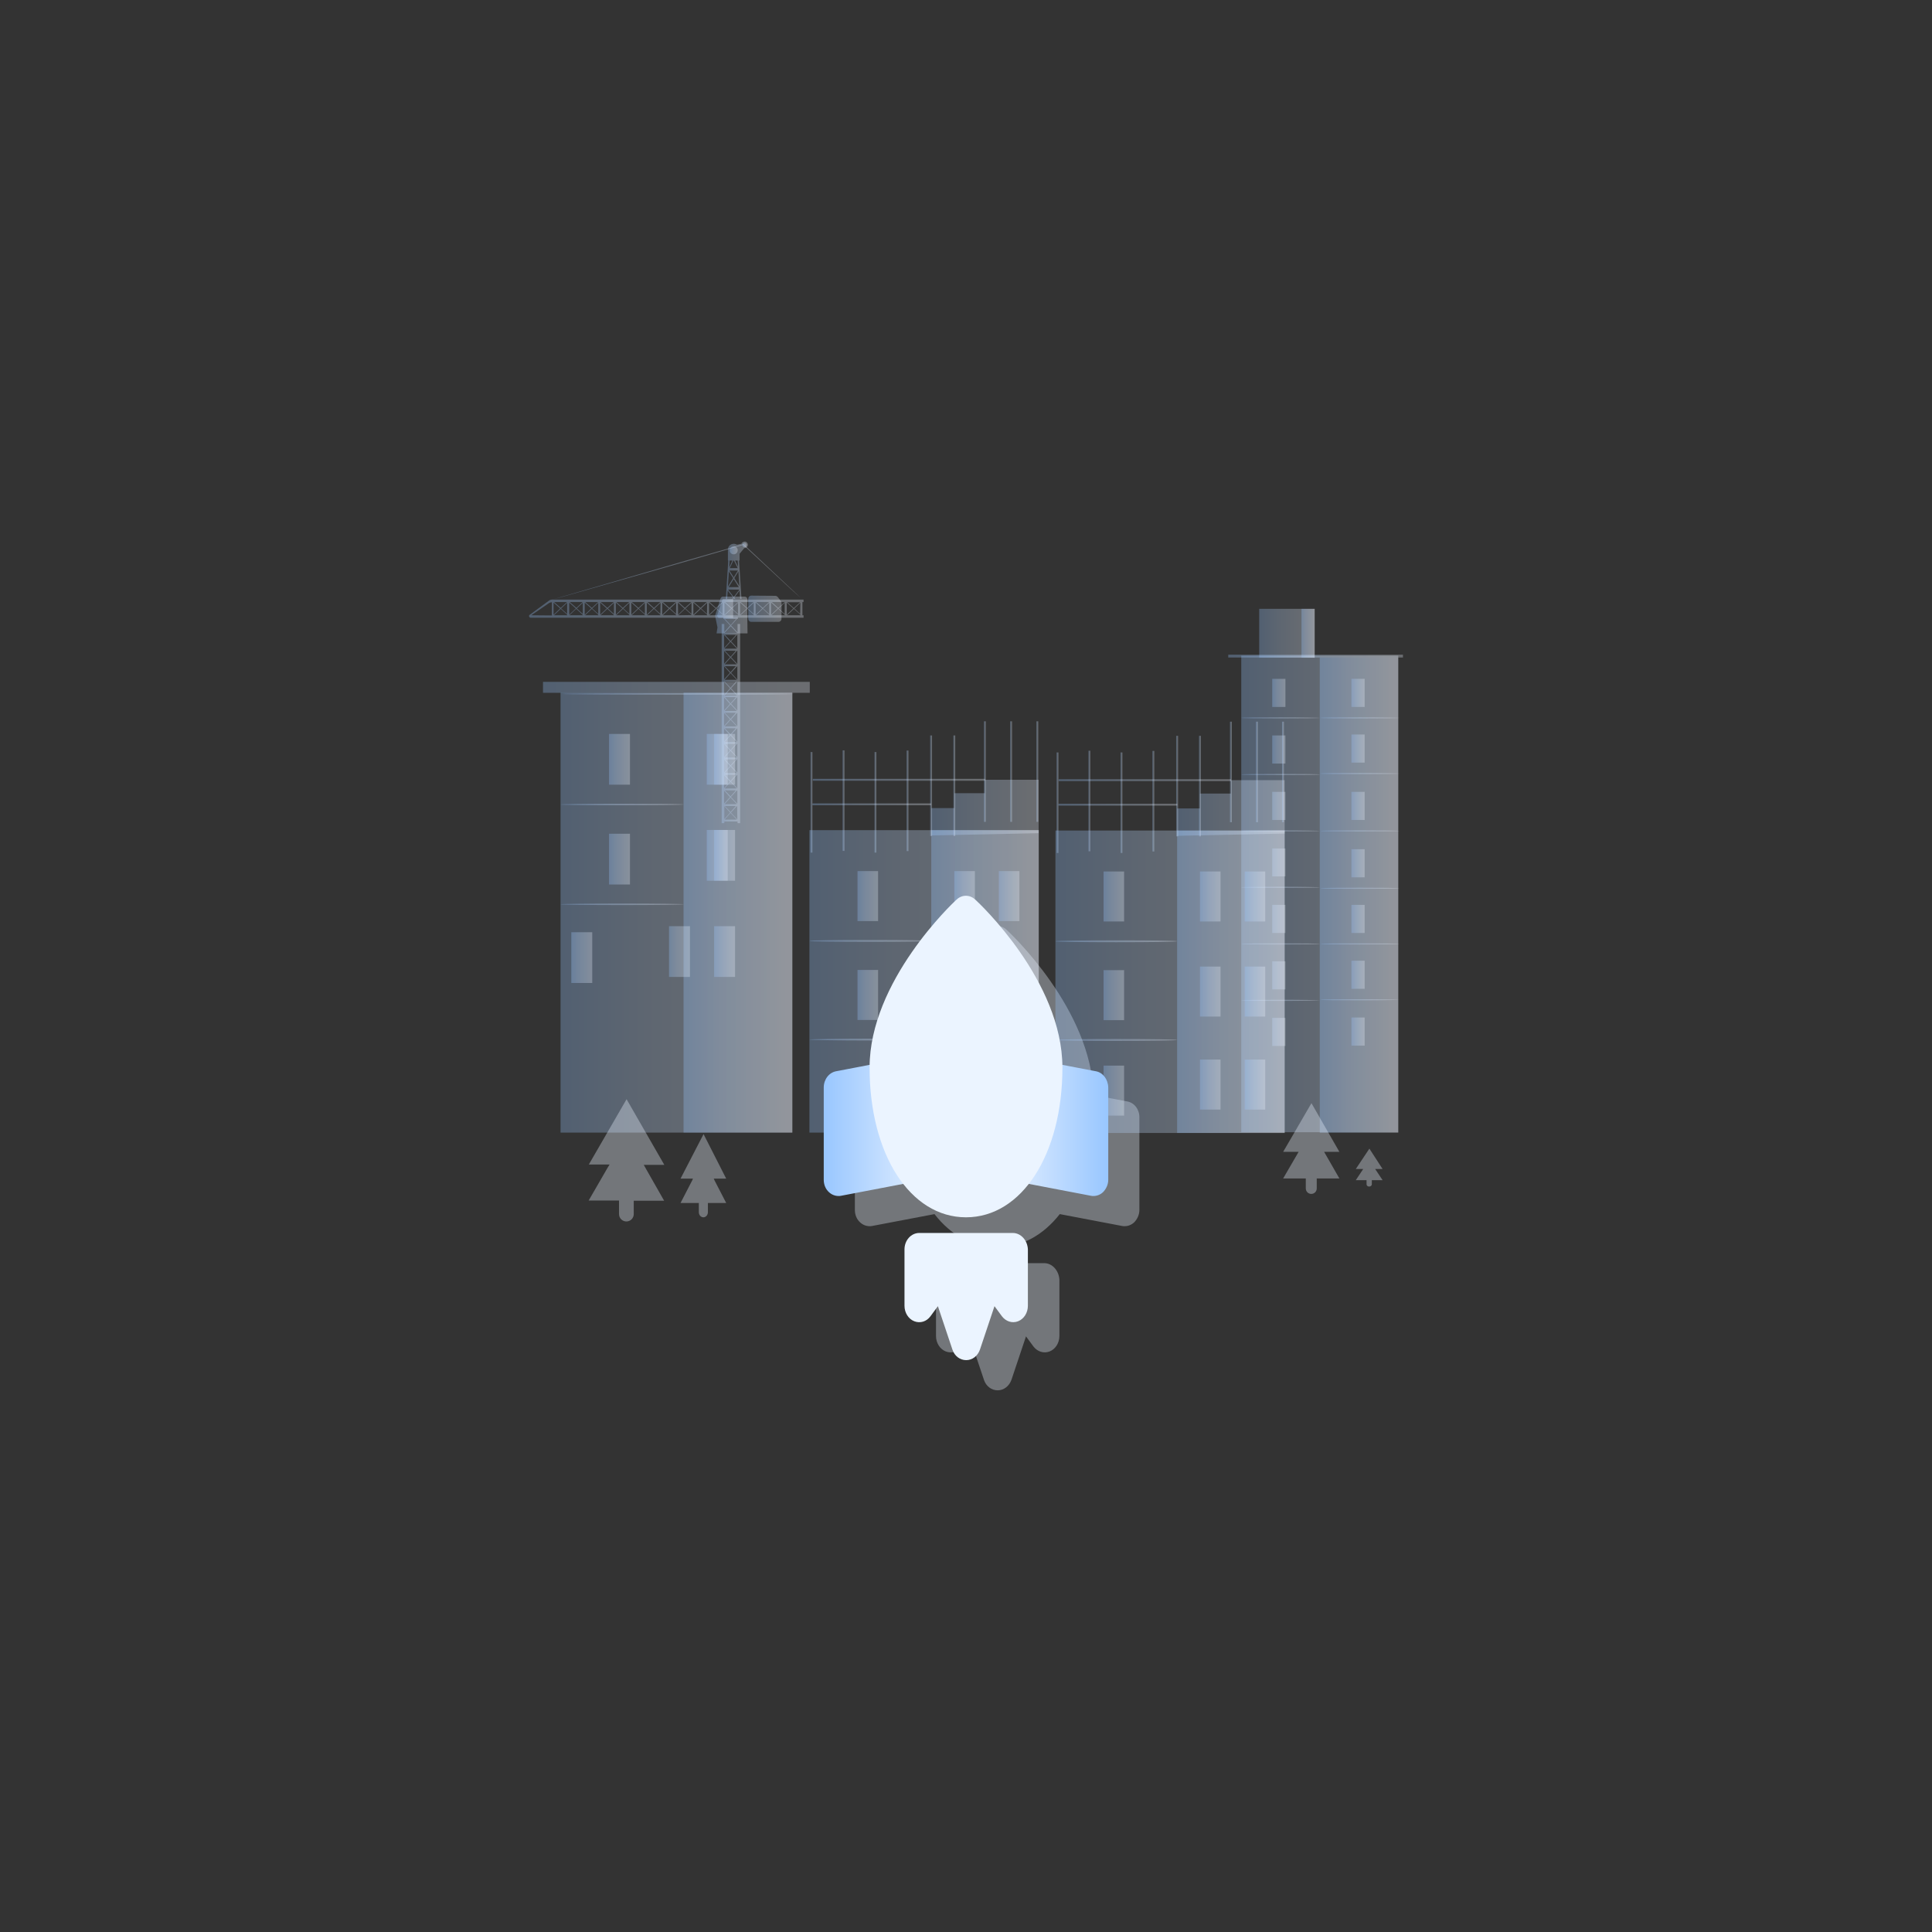 <?xml version="1.0" standalone="no"?><!DOCTYPE svg PUBLIC "-//W3C//DTD SVG 1.1//EN" "http://www.w3.org/Graphics/SVG/1.1/DTD/svg11.dtd"><svg height="1024" node-id="1" sillyvg="true" template-height="1024" template-width="1024" version="1.1" viewBox="0 0 1024 1024" width="1024" xmlns="http://www.w3.org/2000/svg" xmlns:xlink="http://www.w3.org/1999/xlink"><rect x="0" y="0" width="1024" height="1024" fill="#333333" stroke="none"/><defs node-id="586"><linearGradient gradientUnits="userSpaceOnUse" id="SVGID_1_" node-id="6" spreadMethod="pad" x1="528.501" x2="528.501" y1="-533.233" y2="-362.908"><stop offset="0" stop-color="#99c7ff"></stop><stop offset="0.5" stop-color="#c2ddff"></stop><stop offset="1" stop-color="#ebf4ff"></stop></linearGradient><linearGradient gradientUnits="userSpaceOnUse" id="SVGID_2_" node-id="11" spreadMethod="pad" x1="528.8" x2="528.8" y1="-354.508" y2="-287.108"><stop offset="0" stop-color="#99c7ff"></stop><stop offset="0.5" stop-color="#c2ddff"></stop><stop offset="1" stop-color="#ebf4ff"></stop></linearGradient><linearGradient gradientUnits="userSpaceOnUse" id="SVGID_3_" node-id="17" spreadMethod="pad" x1="480.55" x2="481.55" y1="-599.558" y2="-599.558"><stop offset="0" stop-color="#99c7ff"></stop><stop offset="0.38" stop-color="#c2ddff"></stop><stop offset="0.934" stop-color="#ebf4ff"></stop></linearGradient><linearGradient gradientUnits="userSpaceOnUse" id="SVGID_4_" node-id="22" spreadMethod="pad" x1="463.55" x2="464.55" y1="-598.758" y2="-598.758"><stop offset="0" stop-color="#99c7ff"></stop><stop offset="0.38" stop-color="#c2ddff"></stop><stop offset="0.934" stop-color="#ebf4ff"></stop></linearGradient><linearGradient gradientUnits="userSpaceOnUse" id="SVGID_5_" node-id="27" spreadMethod="pad" x1="446.65" x2="447.65" y1="-599.658" y2="-599.658"><stop offset="0" stop-color="#99c7ff"></stop><stop offset="0.38" stop-color="#c2ddff"></stop><stop offset="0.934" stop-color="#ebf4ff"></stop></linearGradient><linearGradient gradientUnits="userSpaceOnUse" id="SVGID_6_" node-id="32" spreadMethod="pad" x1="429.65" x2="430.65" y1="-598.758" y2="-598.758"><stop offset="0" stop-color="#99c7ff"></stop><stop offset="0.38" stop-color="#c2ddff"></stop><stop offset="0.934" stop-color="#ebf4ff"></stop></linearGradient><linearGradient gradientUnits="userSpaceOnUse" id="SVGID_7_" node-id="37" spreadMethod="pad" x1="429" x2="550.5" y1="-503.858" y2="-503.858"><stop offset="0" stop-color="#99c7ff"></stop><stop offset="0.38" stop-color="#c2ddff"></stop><stop offset="0.934" stop-color="#ebf4ff"></stop></linearGradient><linearGradient gradientUnits="userSpaceOnUse" id="SVGID_8_" node-id="42" spreadMethod="pad" x1="493.6" x2="550.6" y1="-503.858" y2="-503.858"><stop offset="0" stop-color="#99c7ff"></stop><stop offset="0.38" stop-color="#c2ddff"></stop><stop offset="0.934" stop-color="#ebf4ff"></stop></linearGradient><linearGradient gradientUnits="userSpaceOnUse" id="SVGID_9_" node-id="47" spreadMethod="pad" x1="454.55" x2="465.45" y1="-549.058" y2="-549.058"><stop offset="0" stop-color="#99c7ff"></stop><stop offset="0.38" stop-color="#c2ddff"></stop><stop offset="0.934" stop-color="#ebf4ff"></stop></linearGradient><linearGradient gradientUnits="userSpaceOnUse" id="SVGID_10_" node-id="52" spreadMethod="pad" x1="454.55" x2="465.45" y1="-445.158" y2="-445.158"><stop offset="0" stop-color="#99c7ff"></stop><stop offset="0.38" stop-color="#c2ddff"></stop><stop offset="0.934" stop-color="#ebf4ff"></stop></linearGradient><linearGradient gradientUnits="userSpaceOnUse" id="SVGID_11_" node-id="57" spreadMethod="pad" x1="429" x2="493.6" y1="-525.308" y2="-525.308"><stop offset="0" stop-color="#99c7ff"></stop><stop offset="0.38" stop-color="#c2ddff"></stop><stop offset="0.934" stop-color="#ebf4ff"></stop></linearGradient><linearGradient gradientUnits="userSpaceOnUse" id="SVGID_12_" node-id="62" spreadMethod="pad" x1="454.55" x2="465.45" y1="-496.658" y2="-496.658"><stop offset="0" stop-color="#99c7ff"></stop><stop offset="0.38" stop-color="#c2ddff"></stop><stop offset="0.934" stop-color="#ebf4ff"></stop></linearGradient><linearGradient gradientUnits="userSpaceOnUse" id="SVGID_13_" node-id="67" spreadMethod="pad" x1="429" x2="493.6" y1="-473.008" y2="-473.008"><stop offset="0" stop-color="#99c7ff"></stop><stop offset="0.38" stop-color="#c2ddff"></stop><stop offset="0.934" stop-color="#ebf4ff"></stop></linearGradient><linearGradient gradientUnits="userSpaceOnUse" id="SVGID_14_" node-id="72" spreadMethod="pad" x1="505.75" x2="516.65" y1="-549.058" y2="-549.058"><stop offset="0" stop-color="#99c7ff"></stop><stop offset="0.38" stop-color="#c2ddff"></stop><stop offset="0.934" stop-color="#ebf4ff"></stop></linearGradient><linearGradient gradientUnits="userSpaceOnUse" id="SVGID_15_" node-id="77" spreadMethod="pad" x1="529.35" x2="540.25" y1="-549.058" y2="-549.058"><stop offset="0" stop-color="#99c7ff"></stop><stop offset="0.38" stop-color="#c2ddff"></stop><stop offset="0.934" stop-color="#ebf4ff"></stop></linearGradient><linearGradient gradientUnits="userSpaceOnUse" id="SVGID_16_" node-id="82" spreadMethod="pad" x1="505.75" x2="516.65" y1="-498.658" y2="-498.658"><stop offset="0" stop-color="#99c7ff"></stop><stop offset="0.38" stop-color="#c2ddff"></stop><stop offset="0.934" stop-color="#ebf4ff"></stop></linearGradient><linearGradient gradientUnits="userSpaceOnUse" id="SVGID_17_" node-id="87" spreadMethod="pad" x1="529.35" x2="540.25" y1="-498.658" y2="-498.658"><stop offset="0" stop-color="#99c7ff"></stop><stop offset="0.38" stop-color="#c2ddff"></stop><stop offset="0.934" stop-color="#ebf4ff"></stop></linearGradient><linearGradient gradientUnits="userSpaceOnUse" id="SVGID_18_" node-id="92" spreadMethod="pad" x1="505.75" x2="516.65" y1="-448.258" y2="-448.258"><stop offset="0" stop-color="#99c7ff"></stop><stop offset="0.38" stop-color="#c2ddff"></stop><stop offset="0.934" stop-color="#ebf4ff"></stop></linearGradient><linearGradient gradientUnits="userSpaceOnUse" id="SVGID_19_" node-id="97" spreadMethod="pad" x1="529.35" x2="540.25" y1="-448.258" y2="-448.258"><stop offset="0" stop-color="#99c7ff"></stop><stop offset="0.38" stop-color="#c2ddff"></stop><stop offset="0.934" stop-color="#ebf4ff"></stop></linearGradient><linearGradient gradientUnits="userSpaceOnUse" id="SVGID_20_" node-id="102" spreadMethod="pad" x1="493.6" x2="550.5" y1="-595.958" y2="-595.958"><stop offset="0" stop-color="#99c7ff"></stop><stop offset="0.38" stop-color="#c2ddff"></stop><stop offset="0.934" stop-color="#ebf4ff"></stop></linearGradient><linearGradient gradientUnits="userSpaceOnUse" id="SVGID_21_" node-id="107" spreadMethod="pad" x1="493.05" x2="494.05" y1="-607.558" y2="-607.558"><stop offset="0" stop-color="#99c7ff"></stop><stop offset="0.38" stop-color="#c2ddff"></stop><stop offset="0.934" stop-color="#ebf4ff"></stop></linearGradient><linearGradient gradientUnits="userSpaceOnUse" id="SVGID_22_" node-id="112" spreadMethod="pad" x1="505.25" x2="506.25" y1="-607.558" y2="-607.558"><stop offset="0" stop-color="#99c7ff"></stop><stop offset="0.38" stop-color="#c2ddff"></stop><stop offset="0.934" stop-color="#ebf4ff"></stop></linearGradient><linearGradient gradientUnits="userSpaceOnUse" id="SVGID_23_" node-id="117" spreadMethod="pad" x1="521.55" x2="522.55" y1="-615.058" y2="-615.058"><stop offset="0" stop-color="#99c7ff"></stop><stop offset="0.38" stop-color="#c2ddff"></stop><stop offset="0.934" stop-color="#ebf4ff"></stop></linearGradient><linearGradient gradientUnits="userSpaceOnUse" id="SVGID_24_" node-id="122" spreadMethod="pad" x1="549.25" x2="550.25" y1="-615.058" y2="-615.058"><stop offset="0" stop-color="#99c7ff"></stop><stop offset="0.38" stop-color="#c2ddff"></stop><stop offset="0.934" stop-color="#ebf4ff"></stop></linearGradient><linearGradient gradientUnits="userSpaceOnUse" id="SVGID_25_" node-id="127" spreadMethod="pad" x1="535.35" x2="536.35" y1="-615.058" y2="-615.058"><stop offset="0" stop-color="#99c7ff"></stop><stop offset="0.38" stop-color="#c2ddff"></stop><stop offset="0.934" stop-color="#ebf4ff"></stop></linearGradient><linearGradient gradientUnits="userSpaceOnUse" id="SVGID_26_" node-id="132" spreadMethod="pad" x1="430.6" x2="493.5" y1="-597.708" y2="-597.708"><stop offset="0" stop-color="#99c7ff"></stop><stop offset="0.38" stop-color="#c2ddff"></stop><stop offset="0.934" stop-color="#ebf4ff"></stop></linearGradient><linearGradient gradientUnits="userSpaceOnUse" id="SVGID_27_" node-id="137" spreadMethod="pad" x1="430.8" x2="522.2" y1="-610.708" y2="-610.708"><stop offset="0" stop-color="#99c7ff"></stop><stop offset="0.38" stop-color="#c2ddff"></stop><stop offset="0.934" stop-color="#ebf4ff"></stop></linearGradient><linearGradient gradientUnits="userSpaceOnUse" id="SVGID_28_" node-id="142" spreadMethod="pad" x1="384.65" x2="396.36" y1="-721.758" y2="-721.758"><stop offset="0" stop-color="#99c7ff"></stop><stop offset="0.38" stop-color="#c2ddff"></stop><stop offset="0.934" stop-color="#ebf4ff"></stop></linearGradient><linearGradient gradientUnits="userSpaceOnUse" id="SVGID_29_" node-id="147" spreadMethod="pad" x1="382.45" x2="392.25" y1="-642.308" y2="-642.308"><stop offset="0" stop-color="#99c7ff"></stop><stop offset="0.38" stop-color="#c2ddff"></stop><stop offset="0.934" stop-color="#ebf4ff"></stop></linearGradient><linearGradient gradientUnits="userSpaceOnUse" id="SVGID_30_" node-id="152" spreadMethod="pad" x1="280.4" x2="425.9" y1="-701.408" y2="-701.408"><stop offset="0" stop-color="#99c7ff"></stop><stop offset="0.38" stop-color="#c2ddff"></stop><stop offset="0.934" stop-color="#ebf4ff"></stop></linearGradient><linearGradient gradientUnits="userSpaceOnUse" id="SVGID_31_" node-id="157" spreadMethod="pad" x1="378.95" x2="396.15" y1="-698.058" y2="-698.058"><stop offset="0" stop-color="#99c7ff"></stop><stop offset="0.38" stop-color="#c2ddff"></stop><stop offset="0.934" stop-color="#ebf4ff"></stop></linearGradient><linearGradient gradientUnits="userSpaceOnUse" id="SVGID_32_" node-id="162" spreadMethod="pad" x1="379.95" x2="388.55" y1="-701.508" y2="-701.508"><stop offset="0" stop-color="#99c7ff"></stop><stop offset="0.38" stop-color="#c2ddff"></stop><stop offset="0.934" stop-color="#ebf4ff"></stop></linearGradient><linearGradient gradientUnits="userSpaceOnUse" id="SVGID_33_" node-id="167" spreadMethod="pad" x1="292.6" x2="424.1" y1="-720.908" y2="-720.908"><stop offset="0" stop-color="#99c7ff"></stop><stop offset="0.38" stop-color="#c2ddff"></stop><stop offset="0.934" stop-color="#ebf4ff"></stop></linearGradient><linearGradient gradientUnits="userSpaceOnUse" id="SVGID_34_" node-id="172" spreadMethod="pad" x1="396.55" x2="414.194" y1="-701.358" y2="-701.358"><stop offset="0" stop-color="#99c7ff"></stop><stop offset="0.38" stop-color="#c2ddff"></stop><stop offset="0.934" stop-color="#ebf4ff"></stop></linearGradient><linearGradient gradientUnits="userSpaceOnUse" id="SVGID_35_" node-id="177" spreadMethod="pad" x1="386.65" x2="390.95" y1="-732.358" y2="-732.358"><stop offset="0" stop-color="#99c7ff"></stop><stop offset="0.38" stop-color="#c2ddff"></stop><stop offset="0.934" stop-color="#ebf4ff"></stop></linearGradient><linearGradient gradientUnits="userSpaceOnUse" id="SVGID_36_" node-id="182" spreadMethod="pad" x1="393.35" x2="395.75" y1="-735.108" y2="-735.108"><stop offset="0" stop-color="#99c7ff"></stop><stop offset="0.38" stop-color="#c2ddff"></stop><stop offset="0.934" stop-color="#ebf4ff"></stop></linearGradient><linearGradient gradientUnits="userSpaceOnUse" id="SVGID_37_" node-id="187" spreadMethod="pad" x1="657.9" x2="741.1" y1="-550.208" y2="-550.208"><stop offset="0" stop-color="#99c7ff"></stop><stop offset="0.38" stop-color="#c2ddff"></stop><stop offset="0.934" stop-color="#ebf4ff"></stop></linearGradient><linearGradient gradientUnits="userSpaceOnUse" id="SVGID_38_" node-id="192" spreadMethod="pad" x1="699.55" x2="741.15" y1="-549.558" y2="-549.558"><stop offset="0" stop-color="#99c7ff"></stop><stop offset="0.38" stop-color="#c2ddff"></stop><stop offset="0.934" stop-color="#ebf4ff"></stop></linearGradient><linearGradient gradientUnits="userSpaceOnUse" id="SVGID_39_" node-id="197" spreadMethod="pad" x1="667.45" x2="696.85" y1="-688.358" y2="-688.358"><stop offset="0" stop-color="#99c7ff"></stop><stop offset="0.38" stop-color="#c2ddff"></stop><stop offset="0.934" stop-color="#ebf4ff"></stop></linearGradient><linearGradient gradientUnits="userSpaceOnUse" id="SVGID_40_" node-id="202" spreadMethod="pad" x1="689.85" x2="696.85" y1="-688.358" y2="-688.358"><stop offset="0" stop-color="#99c7ff"></stop><stop offset="0.38" stop-color="#c2ddff"></stop><stop offset="0.934" stop-color="#ebf4ff"></stop></linearGradient><linearGradient gradientUnits="userSpaceOnUse" id="SVGID_41_" node-id="207" spreadMethod="pad" x1="651" x2="743.6" y1="-676.258" y2="-676.258"><stop offset="0" stop-color="#99c7ff"></stop><stop offset="0.38" stop-color="#c2ddff"></stop><stop offset="0.934" stop-color="#ebf4ff"></stop></linearGradient><linearGradient gradientUnits="userSpaceOnUse" id="SVGID_42_" node-id="212" spreadMethod="pad" x1="674.35" x2="681.35" y1="-656.758" y2="-656.758"><stop offset="0" stop-color="#99c7ff"></stop><stop offset="0.38" stop-color="#c2ddff"></stop><stop offset="0.934" stop-color="#ebf4ff"></stop></linearGradient><linearGradient gradientUnits="userSpaceOnUse" id="SVGID_43_" node-id="217" spreadMethod="pad" x1="657.95" x2="699.55" y1="-643.508" y2="-643.508"><stop offset="0" stop-color="#99c7ff"></stop><stop offset="0.38" stop-color="#c2ddff"></stop><stop offset="0.934" stop-color="#ebf4ff"></stop></linearGradient><linearGradient gradientUnits="userSpaceOnUse" id="SVGID_44_" node-id="222" spreadMethod="pad" x1="716.35" x2="723.35" y1="-656.758" y2="-656.758"><stop offset="0" stop-color="#99c7ff"></stop><stop offset="0.38" stop-color="#c2ddff"></stop><stop offset="0.934" stop-color="#ebf4ff"></stop></linearGradient><linearGradient gradientUnits="userSpaceOnUse" id="SVGID_45_" node-id="227" spreadMethod="pad" x1="699.95" x2="741.55" y1="-643.508" y2="-643.508"><stop offset="0" stop-color="#99c7ff"></stop><stop offset="0.38" stop-color="#c2ddff"></stop><stop offset="0.934" stop-color="#ebf4ff"></stop></linearGradient><linearGradient gradientUnits="userSpaceOnUse" id="SVGID_46_" node-id="232" spreadMethod="pad" x1="716.35" x2="723.35" y1="-627.258" y2="-627.258"><stop offset="0" stop-color="#99c7ff"></stop><stop offset="0.38" stop-color="#c2ddff"></stop><stop offset="0.934" stop-color="#ebf4ff"></stop></linearGradient><linearGradient gradientUnits="userSpaceOnUse" id="SVGID_47_" node-id="237" spreadMethod="pad" x1="699.95" x2="741.55" y1="-614.008" y2="-614.008"><stop offset="0" stop-color="#99c7ff"></stop><stop offset="0.38" stop-color="#c2ddff"></stop><stop offset="0.934" stop-color="#ebf4ff"></stop></linearGradient><linearGradient gradientUnits="userSpaceOnUse" id="SVGID_48_" node-id="242" spreadMethod="pad" x1="716.35" x2="723.35" y1="-596.858" y2="-596.858"><stop offset="0" stop-color="#99c7ff"></stop><stop offset="0.38" stop-color="#c2ddff"></stop><stop offset="0.934" stop-color="#ebf4ff"></stop></linearGradient><linearGradient gradientUnits="userSpaceOnUse" id="SVGID_49_" node-id="247" spreadMethod="pad" x1="699.95" x2="741.55" y1="-583.608" y2="-583.608"><stop offset="0" stop-color="#99c7ff"></stop><stop offset="0.38" stop-color="#c2ddff"></stop><stop offset="0.934" stop-color="#ebf4ff"></stop></linearGradient><linearGradient gradientUnits="userSpaceOnUse" id="SVGID_50_" node-id="252" spreadMethod="pad" x1="716.35" x2="723.35" y1="-566.458" y2="-566.458"><stop offset="0" stop-color="#99c7ff"></stop><stop offset="0.38" stop-color="#c2ddff"></stop><stop offset="0.934" stop-color="#ebf4ff"></stop></linearGradient><linearGradient gradientUnits="userSpaceOnUse" id="SVGID_51_" node-id="257" spreadMethod="pad" x1="699.95" x2="741.55" y1="-553.208" y2="-553.208"><stop offset="0" stop-color="#99c7ff"></stop><stop offset="0.38" stop-color="#c2ddff"></stop><stop offset="0.934" stop-color="#ebf4ff"></stop></linearGradient><linearGradient gradientUnits="userSpaceOnUse" id="SVGID_52_" node-id="262" spreadMethod="pad" x1="716.35" x2="723.35" y1="-536.958" y2="-536.958"><stop offset="0" stop-color="#99c7ff"></stop><stop offset="0.38" stop-color="#c2ddff"></stop><stop offset="0.934" stop-color="#ebf4ff"></stop></linearGradient><linearGradient gradientUnits="userSpaceOnUse" id="SVGID_53_" node-id="267" spreadMethod="pad" x1="699.95" x2="741.55" y1="-523.708" y2="-523.708"><stop offset="0" stop-color="#99c7ff"></stop><stop offset="0.38" stop-color="#c2ddff"></stop><stop offset="0.934" stop-color="#ebf4ff"></stop></linearGradient><linearGradient gradientUnits="userSpaceOnUse" id="SVGID_54_" node-id="272" spreadMethod="pad" x1="716.35" x2="723.35" y1="-507.358" y2="-507.358"><stop offset="0" stop-color="#99c7ff"></stop><stop offset="0.38" stop-color="#c2ddff"></stop><stop offset="0.934" stop-color="#ebf4ff"></stop></linearGradient><linearGradient gradientUnits="userSpaceOnUse" id="SVGID_55_" node-id="277" spreadMethod="pad" x1="716.35" x2="723.35" y1="-477.258" y2="-477.258"><stop offset="0" stop-color="#99c7ff"></stop><stop offset="0.38" stop-color="#c2ddff"></stop><stop offset="0.934" stop-color="#ebf4ff"></stop></linearGradient><linearGradient gradientUnits="userSpaceOnUse" id="SVGID_56_" node-id="282" spreadMethod="pad" x1="699.95" x2="741.55" y1="-494.108" y2="-494.108"><stop offset="0" stop-color="#99c7ff"></stop><stop offset="0.38" stop-color="#c2ddff"></stop><stop offset="0.934" stop-color="#ebf4ff"></stop></linearGradient><linearGradient gradientUnits="userSpaceOnUse" id="SVGID_57_" node-id="287" spreadMethod="pad" x1="674.35" x2="681.35" y1="-626.758" y2="-626.758"><stop offset="0" stop-color="#99c7ff"></stop><stop offset="0.38" stop-color="#c2ddff"></stop><stop offset="0.934" stop-color="#ebf4ff"></stop></linearGradient><linearGradient gradientUnits="userSpaceOnUse" id="SVGID_58_" node-id="292" spreadMethod="pad" x1="657.95" x2="699.55" y1="-613.508" y2="-613.508"><stop offset="0" stop-color="#99c7ff"></stop><stop offset="0.38" stop-color="#c2ddff"></stop><stop offset="0.934" stop-color="#ebf4ff"></stop></linearGradient><linearGradient gradientUnits="userSpaceOnUse" id="SVGID_59_" node-id="297" spreadMethod="pad" x1="674.35" x2="681.35" y1="-596.858" y2="-596.858"><stop offset="0" stop-color="#99c7ff"></stop><stop offset="0.38" stop-color="#c2ddff"></stop><stop offset="0.934" stop-color="#ebf4ff"></stop></linearGradient><linearGradient gradientUnits="userSpaceOnUse" id="SVGID_60_" node-id="302" spreadMethod="pad" x1="657.95" x2="699.55" y1="-583.608" y2="-583.608"><stop offset="0" stop-color="#99c7ff"></stop><stop offset="0.38" stop-color="#c2ddff"></stop><stop offset="0.934" stop-color="#ebf4ff"></stop></linearGradient><linearGradient gradientUnits="userSpaceOnUse" id="SVGID_61_" node-id="307" spreadMethod="pad" x1="674.35" x2="681.35" y1="-566.908" y2="-566.908"><stop offset="0" stop-color="#99c7ff"></stop><stop offset="0.38" stop-color="#c2ddff"></stop><stop offset="0.934" stop-color="#ebf4ff"></stop></linearGradient><linearGradient gradientUnits="userSpaceOnUse" id="SVGID_62_" node-id="312" spreadMethod="pad" x1="657.95" x2="699.55" y1="-553.708" y2="-553.708"><stop offset="0" stop-color="#99c7ff"></stop><stop offset="0.38" stop-color="#c2ddff"></stop><stop offset="0.934" stop-color="#ebf4ff"></stop></linearGradient><linearGradient gradientUnits="userSpaceOnUse" id="SVGID_63_" node-id="317" spreadMethod="pad" x1="674.35" x2="681.35" y1="-536.958" y2="-536.958"><stop offset="0" stop-color="#99c7ff"></stop><stop offset="0.38" stop-color="#c2ddff"></stop><stop offset="0.934" stop-color="#ebf4ff"></stop></linearGradient><linearGradient gradientUnits="userSpaceOnUse" id="SVGID_64_" node-id="322" spreadMethod="pad" x1="657.95" x2="699.55" y1="-523.708" y2="-523.708"><stop offset="0" stop-color="#99c7ff"></stop><stop offset="0.38" stop-color="#c2ddff"></stop><stop offset="0.934" stop-color="#ebf4ff"></stop></linearGradient><linearGradient gradientUnits="userSpaceOnUse" id="SVGID_65_" node-id="327" spreadMethod="pad" x1="674.35" x2="681.35" y1="-507.058" y2="-507.058"><stop offset="0" stop-color="#99c7ff"></stop><stop offset="0.38" stop-color="#c2ddff"></stop><stop offset="0.934" stop-color="#ebf4ff"></stop></linearGradient><linearGradient gradientUnits="userSpaceOnUse" id="SVGID_66_" node-id="332" spreadMethod="pad" x1="657.95" x2="699.55" y1="-493.808" y2="-493.808"><stop offset="0" stop-color="#99c7ff"></stop><stop offset="0.38" stop-color="#c2ddff"></stop><stop offset="0.934" stop-color="#ebf4ff"></stop></linearGradient><linearGradient gradientUnits="userSpaceOnUse" id="SVGID_67_" node-id="337" spreadMethod="pad" x1="674.35" x2="681.35" y1="-477.058" y2="-477.058"><stop offset="0" stop-color="#99c7ff"></stop><stop offset="0.38" stop-color="#c2ddff"></stop><stop offset="0.934" stop-color="#ebf4ff"></stop></linearGradient><linearGradient gradientUnits="userSpaceOnUse" id="SVGID_68_" node-id="342" spreadMethod="pad" x1="297.1" x2="420" y1="-540.308" y2="-540.308"><stop offset="0" stop-color="#99c7ff"></stop><stop offset="0.38" stop-color="#c2ddff"></stop><stop offset="0.934" stop-color="#ebf4ff"></stop></linearGradient><linearGradient gradientUnits="userSpaceOnUse" id="SVGID_69_" node-id="347" spreadMethod="pad" x1="362.3" x2="419.9" y1="-540.308" y2="-540.308"><stop offset="0" stop-color="#99c7ff"></stop><stop offset="0.38" stop-color="#c2ddff"></stop><stop offset="0.934" stop-color="#ebf4ff"></stop></linearGradient><linearGradient gradientUnits="userSpaceOnUse" id="SVGID_70_" node-id="352" spreadMethod="pad" x1="322.75" x2="333.85" y1="-621.558" y2="-621.558"><stop offset="0" stop-color="#99c7ff"></stop><stop offset="0.38" stop-color="#c2ddff"></stop><stop offset="0.934" stop-color="#ebf4ff"></stop></linearGradient><linearGradient gradientUnits="userSpaceOnUse" id="SVGID_71_" node-id="357" spreadMethod="pad" x1="302.75" x2="313.85" y1="-516.458" y2="-516.458"><stop offset="0" stop-color="#99c7ff"></stop><stop offset="0.38" stop-color="#c2ddff"></stop><stop offset="0.934" stop-color="#ebf4ff"></stop></linearGradient><linearGradient gradientUnits="userSpaceOnUse" id="SVGID_72_" node-id="362" spreadMethod="pad" x1="297.1" x2="362.3" y1="-597.608" y2="-597.608"><stop offset="0" stop-color="#99c7ff"></stop><stop offset="0.38" stop-color="#c2ddff"></stop><stop offset="0.934" stop-color="#ebf4ff"></stop></linearGradient><linearGradient gradientUnits="userSpaceOnUse" id="SVGID_73_" node-id="367" spreadMethod="pad" x1="322.75" x2="333.85" y1="-568.658" y2="-568.658"><stop offset="0" stop-color="#99c7ff"></stop><stop offset="0.38" stop-color="#c2ddff"></stop><stop offset="0.934" stop-color="#ebf4ff"></stop></linearGradient><linearGradient gradientUnits="userSpaceOnUse" id="SVGID_74_" node-id="372" spreadMethod="pad" x1="297.1" x2="362.3" y1="-544.708" y2="-544.708"><stop offset="0" stop-color="#99c7ff"></stop><stop offset="0.38" stop-color="#c2ddff"></stop><stop offset="0.934" stop-color="#ebf4ff"></stop></linearGradient><linearGradient gradientUnits="userSpaceOnUse" id="SVGID_75_" node-id="377" spreadMethod="pad" x1="374.55" x2="385.65" y1="-621.558" y2="-621.558"><stop offset="0" stop-color="#99c7ff"></stop><stop offset="0.38" stop-color="#c2ddff"></stop><stop offset="0.934" stop-color="#ebf4ff"></stop></linearGradient><linearGradient gradientUnits="userSpaceOnUse" id="SVGID_76_" node-id="382" spreadMethod="pad" x1="378.45" x2="389.55" y1="-621.558" y2="-621.558"><stop offset="0" stop-color="#99c7ff"></stop><stop offset="0.38" stop-color="#c2ddff"></stop><stop offset="0.934" stop-color="#ebf4ff"></stop></linearGradient><linearGradient gradientUnits="userSpaceOnUse" id="SVGID_77_" node-id="387" spreadMethod="pad" x1="374.55" x2="385.65" y1="-570.658" y2="-570.658"><stop offset="0" stop-color="#99c7ff"></stop><stop offset="0.38" stop-color="#c2ddff"></stop><stop offset="0.934" stop-color="#ebf4ff"></stop></linearGradient><linearGradient gradientUnits="userSpaceOnUse" id="SVGID_78_" node-id="392" spreadMethod="pad" x1="378.45" x2="389.55" y1="-570.658" y2="-570.658"><stop offset="0" stop-color="#99c7ff"></stop><stop offset="0.38" stop-color="#c2ddff"></stop><stop offset="0.934" stop-color="#ebf4ff"></stop></linearGradient><linearGradient gradientUnits="userSpaceOnUse" id="SVGID_79_" node-id="397" spreadMethod="pad" x1="354.55" x2="365.65" y1="-519.658" y2="-519.658"><stop offset="0" stop-color="#99c7ff"></stop><stop offset="0.38" stop-color="#c2ddff"></stop><stop offset="0.934" stop-color="#ebf4ff"></stop></linearGradient><linearGradient gradientUnits="userSpaceOnUse" id="SVGID_80_" node-id="402" spreadMethod="pad" x1="378.45" x2="389.55" y1="-519.658" y2="-519.658"><stop offset="0" stop-color="#99c7ff"></stop><stop offset="0.38" stop-color="#c2ddff"></stop><stop offset="0.934" stop-color="#ebf4ff"></stop></linearGradient><linearGradient gradientUnits="userSpaceOnUse" id="SVGID_81_" node-id="407" spreadMethod="pad" x1="287.8" x2="429.2" y1="-659.708" y2="-659.708"><stop offset="0" stop-color="#99c7ff"></stop><stop offset="0.38" stop-color="#c2ddff"></stop><stop offset="0.934" stop-color="#ebf4ff"></stop></linearGradient><linearGradient gradientUnits="userSpaceOnUse" id="SVGID_82_" node-id="412" spreadMethod="pad" x1="298.2" x2="420.8" y1="-656.208" y2="-656.208"><stop offset="0" stop-color="#99c7ff"></stop><stop offset="0.38" stop-color="#c2ddff"></stop><stop offset="0.934" stop-color="#ebf4ff"></stop></linearGradient><linearGradient gradientUnits="userSpaceOnUse" id="SVGID_83_" node-id="417" spreadMethod="pad" x1="610.85" x2="611.85" y1="-599.358" y2="-599.358"><stop offset="0" stop-color="#99c7ff"></stop><stop offset="0.38" stop-color="#c2ddff"></stop><stop offset="0.934" stop-color="#ebf4ff"></stop></linearGradient><linearGradient gradientUnits="userSpaceOnUse" id="SVGID_84_" node-id="422" spreadMethod="pad" x1="593.95" x2="594.95" y1="-598.558" y2="-598.558"><stop offset="0" stop-color="#99c7ff"></stop><stop offset="0.38" stop-color="#c2ddff"></stop><stop offset="0.934" stop-color="#ebf4ff"></stop></linearGradient><linearGradient gradientUnits="userSpaceOnUse" id="SVGID_85_" node-id="427" spreadMethod="pad" x1="576.95" x2="577.95" y1="-599.458" y2="-599.458"><stop offset="0" stop-color="#99c7ff"></stop><stop offset="0.38" stop-color="#c2ddff"></stop><stop offset="0.934" stop-color="#ebf4ff"></stop></linearGradient><linearGradient gradientUnits="userSpaceOnUse" id="SVGID_86_" node-id="432" spreadMethod="pad" x1="560.05" x2="561.05" y1="-598.558" y2="-598.558"><stop offset="0" stop-color="#99c7ff"></stop><stop offset="0.38" stop-color="#c2ddff"></stop><stop offset="0.934" stop-color="#ebf4ff"></stop></linearGradient><linearGradient gradientUnits="userSpaceOnUse" id="SVGID_87_" node-id="437" spreadMethod="pad" x1="559.4" x2="680.9" y1="-503.658" y2="-503.658"><stop offset="0" stop-color="#99c7ff"></stop><stop offset="0.38" stop-color="#c2ddff"></stop><stop offset="0.934" stop-color="#ebf4ff"></stop></linearGradient><linearGradient gradientUnits="userSpaceOnUse" id="SVGID_88_" node-id="442" spreadMethod="pad" x1="623.9" x2="680.9" y1="-503.658" y2="-503.658"><stop offset="0" stop-color="#99c7ff"></stop><stop offset="0.38" stop-color="#c2ddff"></stop><stop offset="0.934" stop-color="#ebf4ff"></stop></linearGradient><linearGradient gradientUnits="userSpaceOnUse" id="SVGID_89_" node-id="447" spreadMethod="pad" x1="584.95" x2="595.85" y1="-548.858" y2="-548.858"><stop offset="0" stop-color="#99c7ff"></stop><stop offset="0.38" stop-color="#c2ddff"></stop><stop offset="0.934" stop-color="#ebf4ff"></stop></linearGradient><linearGradient gradientUnits="userSpaceOnUse" id="SVGID_90_" node-id="452" spreadMethod="pad" x1="584.95" x2="595.85" y1="-445.958" y2="-445.958"><stop offset="0" stop-color="#99c7ff"></stop><stop offset="0.38" stop-color="#c2ddff"></stop><stop offset="0.934" stop-color="#ebf4ff"></stop></linearGradient><linearGradient gradientUnits="userSpaceOnUse" id="SVGID_91_" node-id="457" spreadMethod="pad" x1="559.3" x2="623.9" y1="-525.108" y2="-525.108"><stop offset="0" stop-color="#99c7ff"></stop><stop offset="0.38" stop-color="#c2ddff"></stop><stop offset="0.934" stop-color="#ebf4ff"></stop></linearGradient><linearGradient gradientUnits="userSpaceOnUse" id="SVGID_92_" node-id="462" spreadMethod="pad" x1="584.95" x2="595.85" y1="-496.558" y2="-496.558"><stop offset="0" stop-color="#99c7ff"></stop><stop offset="0.38" stop-color="#c2ddff"></stop><stop offset="0.934" stop-color="#ebf4ff"></stop></linearGradient><linearGradient gradientUnits="userSpaceOnUse" id="SVGID_93_" node-id="467" spreadMethod="pad" x1="559.3" x2="623.9" y1="-472.808" y2="-472.808"><stop offset="0" stop-color="#99c7ff"></stop><stop offset="0.38" stop-color="#c2ddff"></stop><stop offset="0.934" stop-color="#ebf4ff"></stop></linearGradient><linearGradient gradientUnits="userSpaceOnUse" id="SVGID_94_" node-id="472" spreadMethod="pad" x1="636.05" x2="646.95" y1="-548.858" y2="-548.858"><stop offset="0" stop-color="#99c7ff"></stop><stop offset="0.38" stop-color="#c2ddff"></stop><stop offset="0.934" stop-color="#ebf4ff"></stop></linearGradient><linearGradient gradientUnits="userSpaceOnUse" id="SVGID_95_" node-id="477" spreadMethod="pad" x1="659.75" x2="670.65" y1="-548.858" y2="-548.858"><stop offset="0" stop-color="#99c7ff"></stop><stop offset="0.38" stop-color="#c2ddff"></stop><stop offset="0.934" stop-color="#ebf4ff"></stop></linearGradient><linearGradient gradientUnits="userSpaceOnUse" id="SVGID_96_" node-id="482" spreadMethod="pad" x1="636.05" x2="646.95" y1="-498.458" y2="-498.458"><stop offset="0" stop-color="#99c7ff"></stop><stop offset="0.38" stop-color="#c2ddff"></stop><stop offset="0.934" stop-color="#ebf4ff"></stop></linearGradient><linearGradient gradientUnits="userSpaceOnUse" id="SVGID_97_" node-id="487" spreadMethod="pad" x1="659.75" x2="670.65" y1="-498.458" y2="-498.458"><stop offset="0" stop-color="#99c7ff"></stop><stop offset="0.38" stop-color="#c2ddff"></stop><stop offset="0.934" stop-color="#ebf4ff"></stop></linearGradient><linearGradient gradientUnits="userSpaceOnUse" id="SVGID_98_" node-id="492" spreadMethod="pad" x1="636.05" x2="646.95" y1="-449.158" y2="-449.158"><stop offset="0" stop-color="#99c7ff"></stop><stop offset="0.38" stop-color="#c2ddff"></stop><stop offset="0.934" stop-color="#ebf4ff"></stop></linearGradient><linearGradient gradientUnits="userSpaceOnUse" id="SVGID_99_" node-id="497" spreadMethod="pad" x1="659.75" x2="670.65" y1="-449.158" y2="-449.158"><stop offset="0" stop-color="#99c7ff"></stop><stop offset="0.38" stop-color="#c2ddff"></stop><stop offset="0.934" stop-color="#ebf4ff"></stop></linearGradient><linearGradient gradientUnits="userSpaceOnUse" id="SVGID_100_" node-id="502" spreadMethod="pad" x1="623.9" x2="680.9" y1="-595.758" y2="-595.758"><stop offset="0" stop-color="#99c7ff"></stop><stop offset="0.38" stop-color="#c2ddff"></stop><stop offset="0.934" stop-color="#ebf4ff"></stop></linearGradient><linearGradient gradientUnits="userSpaceOnUse" id="SVGID_101_" node-id="507" spreadMethod="pad" x1="623.45" x2="624.45" y1="-607.358" y2="-607.358"><stop offset="0" stop-color="#99c7ff"></stop><stop offset="0.38" stop-color="#c2ddff"></stop><stop offset="0.934" stop-color="#ebf4ff"></stop></linearGradient><linearGradient gradientUnits="userSpaceOnUse" id="SVGID_102_" node-id="512" spreadMethod="pad" x1="635.55" x2="636.55" y1="-607.358" y2="-607.358"><stop offset="0" stop-color="#99c7ff"></stop><stop offset="0.38" stop-color="#c2ddff"></stop><stop offset="0.934" stop-color="#ebf4ff"></stop></linearGradient><linearGradient gradientUnits="userSpaceOnUse" id="SVGID_103_" node-id="517" spreadMethod="pad" x1="651.95" x2="652.95" y1="-614.858" y2="-614.858"><stop offset="0" stop-color="#99c7ff"></stop><stop offset="0.38" stop-color="#c2ddff"></stop><stop offset="0.934" stop-color="#ebf4ff"></stop></linearGradient><linearGradient gradientUnits="userSpaceOnUse" id="SVGID_104_" node-id="522" spreadMethod="pad" x1="679.55" x2="680.55" y1="-614.858" y2="-614.858"><stop offset="0" stop-color="#99c7ff"></stop><stop offset="0.38" stop-color="#c2ddff"></stop><stop offset="0.934" stop-color="#ebf4ff"></stop></linearGradient><linearGradient gradientUnits="userSpaceOnUse" id="SVGID_105_" node-id="527" spreadMethod="pad" x1="665.75" x2="666.75" y1="-614.858" y2="-614.858"><stop offset="0" stop-color="#99c7ff"></stop><stop offset="0.38" stop-color="#c2ddff"></stop><stop offset="0.934" stop-color="#ebf4ff"></stop></linearGradient><linearGradient gradientUnits="userSpaceOnUse" id="SVGID_106_" node-id="532" spreadMethod="pad" x1="561" x2="624" y1="-597.508" y2="-597.508"><stop offset="0" stop-color="#99c7ff"></stop><stop offset="0.38" stop-color="#c2ddff"></stop><stop offset="0.934" stop-color="#ebf4ff"></stop></linearGradient><linearGradient gradientUnits="userSpaceOnUse" id="SVGID_107_" node-id="537" spreadMethod="pad" x1="561.1" x2="652.5" y1="-610.508" y2="-610.508"><stop offset="0" stop-color="#99c7ff"></stop><stop offset="0.38" stop-color="#c2ddff"></stop><stop offset="0.934" stop-color="#ebf4ff"></stop></linearGradient><linearGradient gradientUnits="userSpaceOnUse" id="SVGID_108_" node-id="543" spreadMethod="pad" x1="332.05" x2="332.05" y1="-441.206" y2="-376.564"><stop offset="0" stop-color="#99c7ff"></stop><stop offset="0.38" stop-color="#c2ddff"></stop><stop offset="0.934" stop-color="#ebf4ff"></stop></linearGradient><linearGradient gradientUnits="userSpaceOnUse" id="SVGID_109_" node-id="548" spreadMethod="pad" x1="372.8" x2="372.8" y1="-422.908" y2="-378.902"><stop offset="0" stop-color="#99c7ff"></stop><stop offset="0.38" stop-color="#c2ddff"></stop><stop offset="0.934" stop-color="#ebf4ff"></stop></linearGradient><linearGradient gradientUnits="userSpaceOnUse" id="SVGID_110_" node-id="553" spreadMethod="pad" x1="695" x2="695" y1="-439.255" y2="-391.155"><stop offset="0" stop-color="#99c7ff"></stop><stop offset="0.38" stop-color="#c2ddff"></stop><stop offset="0.934" stop-color="#ebf4ff"></stop></linearGradient><linearGradient gradientUnits="userSpaceOnUse" id="SVGID_111_" node-id="558" spreadMethod="pad" x1="725.7" x2="725.7" y1="-415.182" y2="-395.082"><stop offset="0" stop-color="#99c7ff"></stop><stop offset="0.38" stop-color="#c2ddff"></stop><stop offset="0.934" stop-color="#ebf4ff"></stop></linearGradient><linearGradient gradientUnits="userSpaceOnUse" id="SVGID_112_" node-id="565" spreadMethod="pad" x1="436.6" x2="497.7" y1="-427.563" y2="-427.563"><stop offset="0" stop-color="#99c7ff"></stop><stop offset="0.5" stop-color="#c2ddff"></stop><stop offset="1" stop-color="#ebf4ff"></stop></linearGradient><linearGradient gradientUnits="userSpaceOnUse" id="SVGID_113_" node-id="570" spreadMethod="pad" x1="526.3" x2="587.4" y1="-427.563" y2="-427.563"><stop offset="0" stop-color="#ebf4ff"></stop><stop offset="0.5" stop-color="#c2ddff"></stop><stop offset="0.989" stop-color="#99c7ff"></stop></linearGradient><linearGradient gradientUnits="userSpaceOnUse" id="SVGID_114_" node-id="575" spreadMethod="pad" x1="512.1" x2="512.1" y1="-370.508" y2="-303.108"><stop offset="0" stop-color="#99c7ff"></stop><stop offset="0.5" stop-color="#c2ddff"></stop><stop offset="1" stop-color="#ebf4ff"></stop></linearGradient><linearGradient gradientUnits="userSpaceOnUse" id="SVGID_115_" node-id="580" spreadMethod="pad" x1="512" x2="512" y1="-549.233" y2="-378.808"><stop offset="0" stop-color="#99c7ff"></stop><stop offset="0.5" stop-color="#c2ddff"></stop><stop offset="1" stop-color="#ebf4ff"></stop></linearGradient></defs><g node-id="1767"><path d="M 597.50 583.80 L 579.60 580.40 C 578.70 535.10 535.40 494.50 533.50 492.80 C 530.60 490.10 526.50 490.10 523.60 492.80 C 521.70 494.50 478.40 535.20 477.50 580.40 L 459.60 583.80 C 455.90 584.50 453.10 588.10 453.10 592.40 L 453.10 641.30 C 453.10 643.90 454.10 646.30 455.90 647.90 C 457.30 649.20 459.10 649.90 460.90 649.90 C 461.30 649.90 461.80 649.90 462.20 649.80 L 495.30 643.50 C 504.00 654.70 515.50 661.10 528.50 661.10 C 541.50 661.10 553.00 654.60 561.70 643.50 L 594.80 649.80 C 595.20 649.90 595.70 649.90 596.10 649.90 C 597.90 649.90 599.70 649.20 601.10 647.90 C 602.80 646.20 603.90 643.80 603.90 641.30 L 603.90 592.40 C 604.00 588.10 601.30 584.50 597.50 583.80 Z" fill="url(#SVGID_1_)" fill-opacity="0.35" fill-rule="nonzero" group-id="1" node-id="1513" stroke="none" target-height="171" target-width="150.9" target-x="453.1" target-y="490.1"></path><path d="M 553.50 669.50 L 503.90 669.50 C 499.60 669.50 496.10 673.40 496.10 678.20 L 496.10 708.10 C 496.10 711.80 498.20 715.10 501.30 716.30 C 504.40 717.50 507.80 716.50 509.90 713.60 L 513.80 708.30 L 521.50 731.30 C 522.60 734.70 525.50 736.90 528.80 736.90 C 532.00 736.90 534.90 734.70 536.10 731.30 L 543.80 708.30 L 547.70 713.60 C 549.80 716.40 553.20 717.50 556.30 716.30 C 559.40 715.10 561.50 711.80 561.50 708.10 L 561.50 678.20 C 561.20 673.40 557.70 669.50 553.50 669.50 Z" fill="url(#SVGID_2_)" fill-opacity="0.35" fill-rule="nonzero" group-id="1" node-id="1515" stroke="none" target-height="67.4" target-width="65.4" target-x="496.1" target-y="669.5"></path></g><g node-id="1768"><path d="M 480.50 397.80 L 481.50 397.80 L 481.50 451.10 L 480.50 451.10 Z" fill="url(#SVGID_3_)" fill-opacity="0.3" fill-rule="nonzero" group-id="2" node-id="1520" stroke="none" target-height="53.3" target-width="1" target-x="480.5" target-y="397.8"></path><path d="M 463.50 398.60 L 464.50 398.60 L 464.50 451.90 L 463.50 451.90 Z" fill="url(#SVGID_4_)" fill-opacity="0.3" fill-rule="nonzero" group-id="2" node-id="1522" stroke="none" target-height="53.3" target-width="1" target-x="463.5" target-y="398.6"></path><path d="M 446.60 397.70 L 447.60 397.70 L 447.60 451.00 L 446.60 451.00 Z" fill="url(#SVGID_5_)" fill-opacity="0.3" fill-rule="nonzero" group-id="2" node-id="1524" stroke="none" target-height="53.3" target-width="1" target-x="446.6" target-y="397.7"></path><path d="M 429.60 398.60 L 430.60 398.60 L 430.60 451.90 L 429.60 451.90 Z" fill="url(#SVGID_6_)" fill-opacity="0.3" fill-rule="nonzero" group-id="2" node-id="1526" stroke="none" target-height="53.3" target-width="1" target-x="429.6" target-y="398.6"></path><path d="M 429.00 440.00 L 550.50 440.00 L 550.50 600.30 L 429.00 600.30 Z" fill="url(#SVGID_7_)" fill-opacity="0.3" fill-rule="nonzero" group-id="2" node-id="1528" stroke="none" target-height="160.3" target-width="121.5" target-x="429" target-y="440"></path><path d="M 493.60 440.00 L 550.60 440.00 L 550.60 600.30 L 493.60 600.30 Z" fill="url(#SVGID_8_)" fill-opacity="0.3" fill-rule="nonzero" group-id="2" node-id="1530" stroke="none" target-height="160.3" target-width="57" target-x="493.6" target-y="440"></path><path d="M 454.50 461.70 L 465.40 461.70 L 465.40 488.20 L 454.50 488.20 Z" fill="url(#SVGID_9_)" fill-opacity="0.3" fill-rule="nonzero" group-id="2" node-id="1532" stroke="none" target-height="26.5" target-width="10.9" target-x="454.5" target-y="461.7"></path><path d="M 454.50 565.60 L 465.40 565.60 L 465.40 592.10 L 454.50 592.10 Z" fill="url(#SVGID_10_)" fill-opacity="0.3" fill-rule="nonzero" group-id="2" node-id="1534" stroke="none" target-height="26.5" target-width="10.9" target-x="454.5" target-y="565.6"></path><path d="M 493.60 498.70 C 493.60 499.00 479.10 499.20 461.30 499.20 C 443.50 499.20 429.00 499.00 429.00 498.70 C 429.00 498.40 443.40 498.20 461.30 498.20 C 479.20 498.20 493.60 498.40 493.60 498.70 Z" fill="url(#SVGID_11_)" fill-opacity="0.3" fill-rule="nonzero" group-id="2" node-id="1536" stroke="none" target-height="1" target-width="64.6" target-x="429" target-y="498.2"></path><path d="M 454.50 514.10 L 465.40 514.10 L 465.40 540.60 L 454.50 540.60 Z" fill="url(#SVGID_12_)" fill-opacity="0.3" fill-rule="nonzero" group-id="2" node-id="1538" stroke="none" target-height="26.5" target-width="10.9" target-x="454.5" target-y="514.1"></path><path d="M 493.60 551.00 C 493.60 551.30 479.10 551.50 461.30 551.50 C 443.50 551.50 429.00 551.20 429.00 551.00 C 429.00 550.80 443.40 550.50 461.30 550.50 C 479.20 550.50 493.60 550.70 493.60 551.00 Z" fill="url(#SVGID_13_)" fill-opacity="0.3" fill-rule="nonzero" group-id="2" node-id="1540" stroke="none" target-height="1" target-width="64.6" target-x="429" target-y="550.5"></path><path d="M 505.80 461.70 L 516.70 461.70 L 516.70 488.20 L 505.80 488.20 Z" fill="url(#SVGID_14_)" fill-opacity="0.3" fill-rule="nonzero" group-id="2" node-id="1542" stroke="none" target-height="26.5" target-width="10.9" target-x="505.8" target-y="461.7"></path><path d="M 529.40 461.70 L 540.30 461.70 L 540.30 488.20 L 529.40 488.20 Z" fill="url(#SVGID_15_)" fill-opacity="0.3" fill-rule="nonzero" group-id="2" node-id="1544" stroke="none" target-height="26.5" target-width="10.9" target-x="529.4" target-y="461.7"></path><path d="M 505.80 512.10 L 516.70 512.10 L 516.70 538.60 L 505.80 538.60 Z" fill="url(#SVGID_16_)" fill-opacity="0.3" fill-rule="nonzero" group-id="2" node-id="1546" stroke="none" target-height="26.5" target-width="10.9" target-x="505.8" target-y="512.1"></path><path d="M 529.40 512.10 L 540.30 512.10 L 540.30 538.60 L 529.40 538.60 Z" fill="url(#SVGID_17_)" fill-opacity="0.3" fill-rule="nonzero" group-id="2" node-id="1548" stroke="none" target-height="26.5" target-width="10.9" target-x="529.4" target-y="512.1"></path><path d="M 505.80 562.50 L 516.70 562.50 L 516.70 589.00 L 505.80 589.00 Z" fill="url(#SVGID_18_)" fill-opacity="0.3" fill-rule="nonzero" group-id="2" node-id="1550" stroke="none" target-height="26.5" target-width="10.9" target-x="505.8" target-y="562.5"></path><path d="M 529.40 562.50 L 540.30 562.50 L 540.30 589.00 L 529.40 589.00 Z" fill="url(#SVGID_19_)" fill-opacity="0.3" fill-rule="nonzero" group-id="2" node-id="1552" stroke="none" target-height="26.5" target-width="10.9" target-x="529.4" target-y="562.5"></path><path d="M 493.60 442.80 L 493.60 428.30 L 505.80 428.30 L 505.80 420.40 L 522.00 420.40 L 522.00 413.30 L 550.50 413.30 L 550.50 441.60 Z" fill="url(#SVGID_20_)" fill-opacity="0.3" fill-rule="nonzero" group-id="2" node-id="1554" stroke="none" target-height="29.5" target-width="56.9" target-x="493.6" target-y="413.3"></path><path d="M 493.00 389.80 L 494.00 389.80 L 494.00 443.10 L 493.00 443.10 Z" fill="url(#SVGID_21_)" fill-opacity="0.3" fill-rule="nonzero" group-id="2" node-id="1556" stroke="none" target-height="53.3" target-width="1" target-x="493" target-y="389.8"></path><path d="M 505.30 389.80 L 506.30 389.80 L 506.30 443.10 L 505.30 443.10 Z" fill="url(#SVGID_22_)" fill-opacity="0.3" fill-rule="nonzero" group-id="2" node-id="1558" stroke="none" target-height="53.3" target-width="1" target-x="505.3" target-y="389.8"></path><path d="M 521.50 382.30 L 522.50 382.30 L 522.50 435.60 L 521.50 435.60 Z" fill="url(#SVGID_23_)" fill-opacity="0.3" fill-rule="nonzero" group-id="2" node-id="1560" stroke="none" target-height="53.3" target-width="1" target-x="521.5" target-y="382.3"></path><path d="M 549.30 382.30 L 550.30 382.30 L 550.30 435.60 L 549.30 435.60 Z" fill="url(#SVGID_24_)" fill-opacity="0.3" fill-rule="nonzero" group-id="2" node-id="1562" stroke="none" target-height="53.3" target-width="1" target-x="549.3" target-y="382.3"></path><path d="M 535.40 382.30 L 536.40 382.30 L 536.40 435.60 L 535.40 435.60 Z" fill="url(#SVGID_25_)" fill-opacity="0.3" fill-rule="nonzero" group-id="2" node-id="1564" stroke="none" target-height="53.3" target-width="1" target-x="535.4" target-y="382.3"></path><path d="M 430.60 425.80 L 493.50 425.80 L 493.50 426.80 L 430.60 426.80 Z" fill="url(#SVGID_26_)" fill-opacity="0.3" fill-rule="nonzero" group-id="2" node-id="1566" stroke="none" target-height="1" target-width="62.9" target-x="430.6" target-y="425.8"></path><path d="M 430.80 412.80 L 522.20 412.80 L 522.20 413.80 L 430.80 413.80 Z" fill="url(#SVGID_27_)" fill-opacity="0.3" fill-rule="nonzero" group-id="2" node-id="1568" stroke="none" target-height="1" target-width="91.4" target-x="430.8" target-y="412.8"></path><path d="M 384.70 317.50 L 385.40 317.50 L 385.70 313.00 L 388.60 316.70 L 388.00 317.50 L 388.60 317.50 L 388.90 317.10 L 389.20 317.50 L 389.80 317.50 L 389.20 316.70 L 392.00 313.00 L 392.30 317.50 L 393.00 317.50 L 391.70 297.10 L 391.80 297.10 L 391.90 297.10 C 392.00 297.10 392.00 297.00 392.00 296.90 L 392.00 296.70 L 392.00 296.70 L 392.00 293.50 L 394.50 290.50 C 395.40 290.60 396.30 289.90 396.40 288.90 C 396.50 288.00 395.80 287.10 394.80 287.00 C 394.40 287.00 394.10 287.10 393.70 287.30 C 393.40 287.50 393.10 287.80 393.00 288.20 L 390.60 288.70 C 389.20 287.80 387.20 288.20 386.30 289.60 C 386.00 290.10 385.80 290.70 385.80 291.30 L 385.80 296.70 L 385.80 296.70 L 385.80 296.90 C 385.80 297.00 385.90 297.10 386.00 297.10 L 386.00 297.10 L 384.70 317.50 Z M 389.00 297.10 L 391.00 301.10 L 386.80 301.10 L 388.70 297.10 L 389.00 297.10 Z M 386.50 300.80 L 386.70 297.10 L 388.20 297.10 L 386.50 300.80 Z M 391.00 297.10 L 391.20 300.50 L 389.60 297.10 L 391.00 297.10 L 391.00 297.10 Z M 391.90 310.70 L 389.20 306.40 L 391.40 302.80 L 391.90 310.70 Z M 388.90 306.00 L 386.60 302.40 L 391.10 302.40 L 388.90 306.00 Z M 388.60 306.40 L 385.80 310.90 L 386.30 302.90 L 388.60 306.40 Z M 391.60 311.20 L 386.20 311.20 L 388.90 306.90 L 391.60 311.20 Z M 388.90 316.40 L 385.90 312.50 L 391.90 312.50 L 388.90 316.40 Z" fill="url(#SVGID_28_)" fill-opacity="0.3" fill-rule="nonzero" group-id="2" node-id="1570" stroke="none" target-height="30.5" target-width="11.8" target-x="384.7" target-y="287"></path><path d="M 382.50 330.70 L 382.50 436.30 L 383.90 436.30 L 383.90 435.40 L 390.90 435.40 L 390.90 436.30 L 392.30 436.30 L 392.30 330.70 L 390.90 330.70 L 390.90 335.10 L 387.50 331.50 L 390.60 328.10 L 391.10 328.10 L 391.10 327.10 L 383.40 327.10 L 383.40 328.10 L 383.80 328.10 L 387.00 331.50 L 383.90 335.00 L 383.90 330.70 L 382.50 330.70 L 382.50 330.70 Z M 390.80 419.00 L 390.80 426.00 L 387.40 422.40 L 390.50 419.00 L 390.80 419.00 Z M 387.20 422.10 L 384.20 418.90 L 390.00 418.90 L 387.20 422.10 Z M 384.10 417.90 L 387.20 414.40 L 390.50 417.90 L 384.10 417.90 Z M 387.50 414.20 L 390.60 410.80 L 390.80 410.80 L 390.80 417.80 L 387.50 414.20 Z M 387.20 413.90 L 384.20 410.70 L 390.00 410.70 L 387.20 413.90 Z M 384.10 409.70 L 387.20 406.20 L 390.50 409.70 L 384.10 409.70 Z M 387.50 405.90 L 390.60 402.50 L 390.80 402.50 L 390.80 409.50 L 387.50 405.90 Z M 387.20 405.60 L 384.30 402.50 L 390.10 402.50 L 387.20 405.60 Z M 384.10 401.50 L 387.20 398.00 L 390.50 401.50 L 384.10 401.50 Z M 387.50 397.70 L 390.60 394.30 L 390.80 394.30 L 390.80 401.30 L 387.50 397.70 Z M 387.20 397.50 L 384.20 394.30 L 390.00 394.30 L 387.20 397.50 Z M 384.10 393.30 L 387.20 389.80 L 390.50 393.30 L 384.10 393.30 Z M 387.50 389.50 L 390.60 386.10 L 390.80 386.10 L 390.80 393.10 L 387.50 389.50 Z M 387.20 389.20 L 384.20 386.00 L 390.00 386.00 L 387.20 389.20 Z M 384.10 385.00 L 387.20 381.50 L 390.50 385.00 L 384.10 385.00 Z M 387.50 381.30 L 390.60 377.90 L 390.80 377.90 L 390.80 384.90 L 387.50 381.30 Z M 387.20 381.00 L 384.20 377.80 L 390.00 377.80 L 387.20 381.00 Z M 384.10 376.80 L 387.20 373.30 L 390.50 376.80 L 384.10 376.80 Z M 387.50 373.00 L 390.60 369.60 L 390.80 369.60 L 390.80 376.60 L 387.50 373.00 Z M 387.20 372.80 L 384.30 369.50 L 390.10 369.50 L 387.20 372.80 Z M 384.10 368.60 L 387.20 365.10 L 390.50 368.60 L 384.10 368.60 Z M 387.50 364.80 L 390.60 361.40 L 390.80 361.40 L 390.80 368.40 L 387.50 364.80 Z M 387.20 364.50 L 384.20 361.30 L 390.00 361.30 L 387.20 364.50 Z M 384.10 360.30 L 387.20 356.80 L 390.50 360.30 L 384.10 360.30 Z M 387.50 356.60 L 390.60 353.20 L 390.80 353.20 L 390.80 360.20 L 387.50 356.60 Z M 387.20 356.30 L 384.20 353.10 L 390.00 353.10 L 387.20 356.30 Z M 384.10 352.10 L 387.20 348.60 L 390.50 352.10 L 384.10 352.10 Z M 387.50 348.30 L 390.60 344.90 L 390.80 344.90 L 390.80 351.90 L 387.50 348.30 Z M 387.20 348.10 L 384.20 344.90 L 390.00 344.90 L 387.20 348.10 Z M 384.10 426.20 L 387.20 422.70 L 390.50 426.20 L 384.10 426.20 Z M 383.80 425.90 L 383.80 419.10 L 386.90 422.50 L 383.80 425.90 Z M 383.80 417.70 L 383.80 410.90 L 386.90 414.30 L 383.80 417.70 Z M 383.80 409.40 L 383.80 402.60 L 386.90 406.00 L 383.80 409.40 Z M 383.80 401.20 L 383.80 394.40 L 386.90 397.80 L 383.80 401.20 Z M 383.80 393.00 L 383.80 386.20 L 386.90 389.60 L 383.80 393.00 Z M 383.80 384.70 L 383.80 377.90 L 386.90 381.30 L 383.80 384.70 Z M 383.80 376.50 L 383.80 369.70 L 386.90 373.10 L 383.80 376.50 Z M 383.80 368.30 L 383.80 361.40 L 386.90 364.80 L 383.80 368.30 Z M 383.80 360.00 L 383.80 353.20 L 386.90 356.60 L 383.80 360.00 Z M 383.80 351.80 L 383.80 345.00 L 386.90 348.40 L 383.80 351.80 Z M 387.20 340.20 L 390.60 343.80 L 383.90 343.80 L 387.20 340.20 Z M 383.80 343.40 L 383.80 336.60 L 386.90 340.00 L 383.80 343.40 Z M 387.50 339.90 L 390.60 336.50 L 390.80 336.50 L 390.80 343.50 L 387.50 339.90 Z M 390.80 434.30 L 387.40 430.70 L 390.50 427.30 L 390.70 427.30 L 390.80 434.30 L 390.80 434.30 Z M 387.20 430.40 L 384.20 427.20 L 390.00 427.20 L 387.20 430.40 Z M 387.00 430.70 L 383.90 434.10 L 383.90 427.30 L 387.00 430.70 Z M 384.30 336.50 L 390.10 336.50 L 387.20 339.70 L 384.30 336.50 Z M 390.50 434.40 L 384.10 434.40 L 387.20 430.90 L 390.50 434.40 Z M 387.30 331.30 L 384.30 328.10 L 390.10 328.10 L 387.30 331.30 Z M 387.30 331.90 L 390.70 335.50 L 384.00 335.50 L 387.30 331.90 Z" fill="url(#SVGID_29_)" fill-opacity="0.3" fill-rule="nonzero" group-id="2" node-id="1572" stroke="none" target-height="109.2" target-width="9.8" target-x="382.5" target-y="327.1"></path><path d="M 280.40 326.50 L 280.40 326.50 C 280.40 327.00 280.80 327.40 281.20 327.40 L 425.90 327.40 L 425.90 326.10 L 425.30 326.10 L 425.30 319.10 L 425.90 319.10 L 425.90 317.80 L 292.60 317.80 C 292.00 317.80 291.40 318.00 290.90 318.40 L 280.70 325.90 C 280.50 326.00 280.40 326.20 280.40 326.50 Z M 293.70 319.10 L 300.50 319.10 L 297.20 322.20 L 293.70 319.10 Z M 296.90 322.50 L 293.40 325.80 L 293.40 319.40 L 296.90 322.50 Z M 300.60 325.40 L 297.40 322.50 L 300.60 319.50 L 300.60 325.40 Z M 302.00 319.10 L 308.80 319.10 L 305.50 322.20 L 302.00 319.10 Z M 305.20 322.50 L 301.70 325.80 L 301.70 319.40 L 305.20 322.50 Z M 308.90 325.40 L 305.70 322.50 L 308.90 319.50 L 308.90 325.40 Z M 310.20 319.10 L 317.00 319.10 L 313.70 322.20 L 310.20 319.10 Z M 313.40 322.50 L 309.90 325.80 L 309.90 319.40 L 313.40 322.50 Z M 317.10 325.40 L 313.90 322.50 L 317.10 319.50 L 317.10 325.40 Z M 318.40 319.10 L 325.30 319.10 L 321.90 322.20 L 318.40 319.10 Z M 321.60 322.50 L 318.10 325.80 L 318.10 319.40 L 321.60 322.50 Z M 325.40 325.40 L 322.20 322.50 L 325.40 319.50 L 325.40 325.40 Z M 326.70 319.10 L 333.50 319.10 L 330.10 322.20 L 326.70 319.10 Z M 329.90 322.50 L 326.40 325.80 L 326.40 319.40 L 329.90 322.50 Z M 333.60 325.40 L 330.40 322.50 L 333.60 319.50 L 333.60 325.40 Z M 334.90 319.10 L 341.70 319.10 L 338.40 322.20 L 334.90 319.10 Z M 338.10 322.50 L 334.60 325.80 L 334.60 319.40 L 338.10 322.50 Z M 341.80 325.40 L 338.60 322.50 L 341.80 319.50 L 341.80 325.40 Z M 343.20 319.10 L 350.00 319.10 L 346.60 322.20 L 343.20 319.10 Z M 346.30 322.50 L 342.80 325.80 L 342.80 319.40 L 346.30 322.50 Z M 350.00 325.40 L 346.90 322.50 L 350.10 319.50 L 350.00 325.40 Z M 351.40 319.10 L 358.20 319.10 L 354.80 322.20 L 351.40 319.10 Z M 354.50 322.50 L 351.00 325.80 L 351.00 319.40 L 354.50 322.50 Z M 358.30 325.40 L 355.20 322.50 L 358.40 319.50 L 358.30 325.40 Z M 359.30 319.40 L 362.80 322.60 L 359.40 325.80 L 359.30 319.40 Z M 358.30 326.10 L 351.30 326.10 L 354.90 322.70 L 358.30 325.80 L 358.30 326.10 Z M 350.00 326.10 L 343.00 326.10 L 346.60 322.70 L 350.00 325.80 L 350.00 326.10 Z M 341.80 326.10 L 334.80 326.10 L 338.40 322.70 L 341.80 325.80 L 341.80 326.10 Z M 333.60 326.10 L 326.60 326.10 L 330.20 322.70 L 333.60 325.80 L 333.60 326.10 Z M 325.30 326.10 L 318.30 326.10 L 321.90 322.70 L 325.30 325.80 L 325.30 326.10 Z M 317.10 326.10 L 310.10 326.10 L 313.70 322.70 L 317.10 325.80 L 317.10 326.10 Z M 308.80 326.10 L 301.80 326.10 L 305.40 322.70 L 308.80 325.80 L 308.80 326.10 Z M 300.60 326.10 L 293.60 326.10 L 297.20 322.70 L 300.60 325.80 L 300.60 326.10 Z M 359.90 319.10 L 366.40 319.10 L 363.00 322.20 L 359.60 319.10 L 359.90 319.10 Z M 424.10 325.40 L 421.00 322.50 L 424.20 319.50 L 424.10 325.40 Z M 420.70 322.30 L 417.30 319.20 L 424.10 319.20 L 420.70 322.30 Z M 367.80 319.10 L 374.60 319.10 L 371.30 322.20 L 367.80 319.10 Z M 371.00 322.50 L 367.50 325.80 L 367.50 319.40 L 371.00 322.50 Z M 374.70 325.40 L 371.60 322.50 L 374.80 319.50 L 374.70 325.40 Z M 376.10 319.10 L 382.90 319.10 L 379.50 322.20 L 376.10 319.10 Z M 379.30 322.50 L 375.80 325.80 L 375.80 319.40 L 379.30 322.50 Z M 383.00 325.40 L 379.80 322.50 L 383.00 319.50 L 383.00 325.40 Z M 384.40 319.10 L 391.20 319.10 L 387.80 322.20 L 384.40 319.10 Z M 387.50 322.50 L 384.00 325.80 L 384.00 319.40 L 387.50 322.50 Z M 391.20 325.40 L 388.00 322.50 L 391.20 319.50 L 391.20 325.40 Z M 392.60 319.10 L 399.40 319.10 L 396.00 322.20 L 392.60 319.10 Z M 395.80 322.50 L 392.30 325.80 L 392.30 319.40 L 395.80 322.50 Z M 399.50 325.40 L 396.30 322.50 L 399.50 319.50 L 399.50 325.40 Z M 400.80 319.10 L 407.60 319.10 L 404.30 322.20 L 400.80 319.10 Z M 404.00 322.50 L 400.50 325.80 L 400.50 319.40 L 404.00 322.50 Z M 407.70 325.40 L 404.50 322.50 L 407.70 319.50 L 407.70 325.40 Z M 409.10 319.10 L 415.90 319.10 L 412.50 322.20 L 409.10 319.10 Z M 412.20 322.50 L 408.70 325.80 L 408.70 319.40 L 412.20 322.50 Z M 415.90 325.40 L 412.70 322.50 L 415.90 319.50 L 415.90 325.40 Z M 420.50 322.50 L 417.00 325.80 L 417.00 319.40 L 420.50 322.50 Z M 415.90 326.10 L 408.90 326.10 L 412.50 322.70 L 415.90 325.80 L 415.90 326.10 Z M 407.70 326.10 L 400.70 326.10 L 404.30 322.70 L 407.70 325.80 L 407.70 326.10 Z M 399.50 326.10 L 392.50 326.10 L 396.10 322.70 L 399.50 325.80 L 399.50 326.10 Z M 391.20 326.10 L 384.20 326.10 L 387.80 322.70 L 391.20 325.80 L 391.20 326.10 Z M 383.00 326.10 L 376.00 326.10 L 379.60 322.70 L 383.00 325.80 L 383.00 326.10 Z M 374.80 326.10 L 367.80 326.10 L 371.40 322.70 L 374.80 325.80 L 374.80 326.10 Z M 366.50 325.40 L 363.30 322.50 L 366.50 319.50 L 366.50 325.40 Z M 424.20 326.10 L 417.20 326.10 L 420.80 322.70 L 424.20 325.80 L 424.20 326.10 Z M 359.90 326.10 L 359.50 326.10 L 363.10 322.70 L 366.50 325.80 L 366.50 326.00 L 359.90 326.10 L 359.90 326.10 Z M 281.60 326.10 L 290.90 319.70 C 291.40 319.40 291.90 319.20 292.50 319.20 L 292.50 326.20 L 281.60 326.10 Z" fill="url(#SVGID_30_)" fill-opacity="0.3" fill-rule="nonzero" group-id="2" node-id="1574" stroke="none" target-height="9.6" target-width="145.5" target-x="280.4" target-y="317.8"></path><path d="M 396.10 317.60 C 396.00 322.10 396.20 335.70 396.20 335.70 L 379.80 335.70 L 380.20 333.00 C 380.30 332.70 380.30 332.40 380.20 332.20 L 379.00 326.30 L 381.90 317.20 C 382.10 316.60 382.60 316.20 383.20 316.20 L 394.60 316.20 C 395.50 316.20 396.10 316.80 396.10 317.60 L 396.10 317.60 Z" fill="url(#SVGID_31_)" fill-opacity="0.3" fill-rule="nonzero" group-id="2" node-id="1576" stroke="none" target-height="19.5" target-width="17.2" target-x="379" target-y="316.2"></path><path d="M 388.60 317.50 L 388.60 327.50 L 380.80 327.50 L 380.00 326.40 L 383.00 317.50 Z" fill="url(#SVGID_32_)" fill-opacity="0.3" fill-rule="nonzero" group-id="2" node-id="1578" stroke="none" target-height="10" target-width="8.6" target-x="380" target-y="317.5"></path><path d="M 292.60 317.80 C 292.70 317.70 292.80 317.70 292.90 317.70 L 294.00 317.40 L 298.10 316.20 L 313.20 311.80 L 363.00 297.30 L 394.00 288.40 L 394.10 288.40 L 394.20 288.50 L 424.10 316.60 C 423.90 316.50 423.70 316.30 423.50 316.10 C 423.10 315.80 422.60 315.30 421.80 314.60 C 420.40 313.30 418.20 311.40 415.60 308.90 C 410.30 304.00 402.80 297.00 393.80 288.70 L 394.00 288.80 L 363.00 297.80 L 313.30 312.00 L 298.20 316.30 L 294.10 317.40 L 293.00 317.70 L 292.60 317.80 Z" fill="url(#SVGID_33_)" fill-opacity="0.3" fill-rule="nonzero" group-id="2" node-id="1580" stroke="none" target-height="29.4" target-width="131.5" target-x="292.6" target-y="288.4"></path><path d="M 410.90 315.80 C 411.40 315.80 411.80 316.00 412.20 316.40 C 413.00 317.30 414.10 319.10 414.20 319.20 C 414.30 319.30 414.20 325.20 414.20 328.00 C 414.20 328.90 413.50 329.60 412.60 329.60 L 398.20 329.60 C 397.30 329.60 396.60 328.90 396.60 328.00 L 396.60 328.00 L 396.60 317.30 C 396.60 316.40 397.30 315.70 398.20 315.70 L 398.20 315.70 L 410.90 315.80 Z" fill="url(#SVGID_34_)" fill-opacity="0.3" fill-rule="nonzero" group-id="2" node-id="1582" stroke="none" target-height="13.9" target-width="17.7" target-x="396.6" target-y="315.7"></path><path d="M 386.70 291.70 C 386.70 292.90 387.70 293.80 388.90 293.80 C 390.10 293.80 391.00 292.80 391.00 291.60 C 391.00 290.40 390.00 289.50 388.90 289.50 C 387.60 289.60 386.70 290.50 386.70 291.70 L 386.70 291.70 Z" fill="url(#SVGID_35_)" fill-opacity="0.3" fill-rule="nonzero" group-id="2" node-id="1584" stroke="none" target-height="4.3" target-width="4.3" target-x="386.7" target-y="289.5"></path><path d="M 395.80 288.90 C 395.80 289.56 395.26 290.10 394.60 290.10 C 393.94 290.10 393.40 289.56 393.40 288.90 C 393.40 288.24 393.94 287.70 394.60 287.70 C 395.26 287.70 395.80 288.24 395.80 288.90 Z" fill="url(#SVGID_36_)" fill-opacity="0.3" fill-rule="nonzero" group-id="2" node-id="1586" stroke="none" target-height="2.4" target-width="2.4" target-x="393.4" target-y="287.7"></path><path d="M 657.90 347.50 L 741.10 347.50 L 741.10 600.10 L 657.90 600.10 Z" fill="url(#SVGID_37_)" fill-opacity="0.3" fill-rule="nonzero" group-id="2" node-id="1588" stroke="none" target-height="252.6" target-width="83.2" target-x="657.9" target-y="347.5"></path><path d="M 699.50 348.50 L 741.10 348.50 L 741.10 600.40 L 699.50 600.40 Z" fill="url(#SVGID_38_)" fill-opacity="0.3" fill-rule="nonzero" group-id="2" node-id="1590" stroke="none" target-height="251.9" target-width="41.6" target-x="699.5" target-y="348.5"></path><path d="M 667.40 322.70 L 696.80 322.70 L 696.80 348.60 L 667.40 348.60 Z" fill="url(#SVGID_39_)" fill-opacity="0.3" fill-rule="nonzero" group-id="2" node-id="1592" stroke="none" target-height="25.9" target-width="29.4" target-x="667.4" target-y="322.7"></path><path d="M 689.80 322.70 L 696.80 322.70 L 696.80 348.60 L 689.80 348.60 Z" fill="url(#SVGID_40_)" fill-opacity="0.3" fill-rule="nonzero" group-id="2" node-id="1594" stroke="none" target-height="25.9" target-width="7" target-x="689.8" target-y="322.7"></path><path d="M 651.00 348.50 L 651.00 347.00 L 743.60 347.00 L 743.60 348.50" fill="url(#SVGID_41_)" fill-opacity="0.3" fill-rule="nonzero" group-id="2" node-id="1596" stroke="none" target-height="1.5" target-width="92.6" target-x="651" target-y="347"></path><path d="M 674.30 359.80 L 681.30 359.80 L 681.30 374.70 L 674.30 374.70 Z" fill="url(#SVGID_42_)" fill-opacity="0.3" fill-rule="nonzero" group-id="2" node-id="1598" stroke="none" target-height="14.9" target-width="7" target-x="674.3" target-y="359.8"></path><path d="M 699.50 380.50 C 699.50 380.70 690.20 380.80 678.70 380.80 C 667.20 380.80 657.90 380.70 657.90 380.50 C 657.90 380.30 667.20 380.20 678.70 380.20 C 690.20 380.20 699.50 380.40 699.50 380.50 Z" fill="url(#SVGID_43_)" fill-opacity="0.3" fill-rule="nonzero" group-id="2" node-id="1600" stroke="none" target-height="0.6" target-width="41.6" target-x="657.9" target-y="380.2"></path><path d="M 716.30 359.80 L 723.30 359.80 L 723.30 374.70 L 716.30 374.70 Z" fill="url(#SVGID_44_)" fill-opacity="0.3" fill-rule="nonzero" group-id="2" node-id="1602" stroke="none" target-height="14.9" target-width="7" target-x="716.3" target-y="359.8"></path><path d="M 741.50 380.50 C 741.50 380.70 732.20 380.80 720.70 380.80 C 709.20 380.80 699.90 380.70 699.90 380.50 C 699.90 380.30 709.20 380.20 720.70 380.20 C 732.20 380.20 741.50 380.40 741.50 380.50 Z" fill="url(#SVGID_45_)" fill-opacity="0.3" fill-rule="nonzero" group-id="2" node-id="1604" stroke="none" target-height="0.6" target-width="41.6" target-x="699.9" target-y="380.2"></path><path d="M 716.30 389.30 L 723.30 389.30 L 723.30 404.20 L 716.30 404.20 Z" fill="url(#SVGID_46_)" fill-opacity="0.3" fill-rule="nonzero" group-id="2" node-id="1606" stroke="none" target-height="14.9" target-width="7" target-x="716.3" target-y="389.3"></path><path d="M 741.50 410.00 C 741.50 410.20 732.20 410.30 720.70 410.30 C 709.20 410.30 699.90 410.20 699.90 410.00 C 699.90 409.80 709.20 409.70 720.70 409.70 C 732.20 409.70 741.50 409.90 741.50 410.00 Z" fill="url(#SVGID_47_)" fill-opacity="0.3" fill-rule="nonzero" group-id="2" node-id="1608" stroke="none" target-height="0.6" target-width="41.6" target-x="699.9" target-y="409.7"></path><path d="M 716.30 419.70 L 723.30 419.70 L 723.30 434.60 L 716.30 434.60 Z" fill="url(#SVGID_48_)" fill-opacity="0.3" fill-rule="nonzero" group-id="2" node-id="1610" stroke="none" target-height="14.9" target-width="7" target-x="716.3" target-y="419.7"></path><path d="M 741.50 440.40 C 741.50 440.60 732.20 440.70 720.70 440.70 C 709.20 440.70 699.90 440.60 699.90 440.40 C 699.90 440.20 709.20 440.10 720.70 440.10 C 732.20 440.10 741.50 440.20 741.50 440.40 Z" fill="url(#SVGID_49_)" fill-opacity="0.3" fill-rule="nonzero" group-id="2" node-id="1612" stroke="none" target-height="0.6" target-width="41.6" target-x="699.9" target-y="440.1"></path><path d="M 716.30 450.10 L 723.30 450.10 L 723.30 465.00 L 716.30 465.00 Z" fill="url(#SVGID_50_)" fill-opacity="0.3" fill-rule="nonzero" group-id="2" node-id="1614" stroke="none" target-height="14.9" target-width="7" target-x="716.3" target-y="450.1"></path><path d="M 741.50 470.80 C 741.50 471.00 732.20 471.10 720.70 471.10 C 709.20 471.10 699.90 471.00 699.90 470.80 C 699.90 470.60 709.20 470.50 720.70 470.50 C 732.20 470.50 741.50 470.60 741.50 470.80 Z" fill="url(#SVGID_51_)" fill-opacity="0.3" fill-rule="nonzero" group-id="2" node-id="1616" stroke="none" target-height="0.6" target-width="41.6" target-x="699.9" target-y="470.5"></path><path d="M 716.30 479.60 L 723.30 479.60 L 723.30 494.50 L 716.30 494.50 Z" fill="url(#SVGID_52_)" fill-opacity="0.3" fill-rule="nonzero" group-id="2" node-id="1618" stroke="none" target-height="14.9" target-width="7" target-x="716.3" target-y="479.6"></path><path d="M 741.50 500.30 C 741.50 500.50 732.20 500.60 720.70 500.60 C 709.20 500.60 699.90 500.50 699.90 500.30 C 699.90 500.10 709.20 500.00 720.70 500.00 C 732.20 500.00 741.50 500.10 741.50 500.30 Z" fill="url(#SVGID_53_)" fill-opacity="0.3" fill-rule="nonzero" group-id="2" node-id="1620" stroke="none" target-height="0.6" target-width="41.6" target-x="699.9" target-y="500"></path><path d="M 716.30 509.20 L 723.30 509.20 L 723.30 524.10 L 716.30 524.10 Z" fill="url(#SVGID_54_)" fill-opacity="0.3" fill-rule="nonzero" group-id="2" node-id="1622" stroke="none" target-height="14.9" target-width="7" target-x="716.3" target-y="509.2"></path><path d="M 716.30 539.30 L 723.30 539.30 L 723.30 554.20 L 716.30 554.20 Z" fill="url(#SVGID_55_)" fill-opacity="0.3" fill-rule="nonzero" group-id="2" node-id="1624" stroke="none" target-height="14.9" target-width="7" target-x="716.3" target-y="539.3"></path><path d="M 741.50 529.90 C 741.50 530.00 732.20 530.20 720.70 530.20 C 709.20 530.20 699.90 530.10 699.90 529.90 C 699.90 529.70 709.20 529.60 720.70 529.60 C 732.20 529.60 741.50 529.80 741.50 529.90 Z" fill="url(#SVGID_56_)" fill-opacity="0.3" fill-rule="nonzero" group-id="2" node-id="1626" stroke="none" target-height="0.6" target-width="41.6" target-x="699.9" target-y="529.6"></path><path d="M 674.30 389.80 L 681.30 389.80 L 681.30 404.70 L 674.30 404.70 Z" fill="url(#SVGID_57_)" fill-opacity="0.3" fill-rule="nonzero" group-id="2" node-id="1628" stroke="none" target-height="14.9" target-width="7" target-x="674.3" target-y="389.8"></path><path d="M 699.50 410.50 C 699.50 410.70 690.20 410.80 678.70 410.80 C 667.20 410.80 657.90 410.70 657.90 410.50 C 657.90 410.30 667.20 410.20 678.70 410.20 C 690.20 410.20 699.50 410.30 699.50 410.50 Z" fill="url(#SVGID_58_)" fill-opacity="0.3" fill-rule="nonzero" group-id="2" node-id="1630" stroke="none" target-height="0.6" target-width="41.6" target-x="657.9" target-y="410.2"></path><path d="M 674.30 419.70 L 681.30 419.70 L 681.30 434.60 L 674.30 434.60 Z" fill="url(#SVGID_59_)" fill-opacity="0.3" fill-rule="nonzero" group-id="2" node-id="1632" stroke="none" target-height="14.9" target-width="7" target-x="674.3" target-y="419.7"></path><path d="M 699.50 440.40 C 699.50 440.60 690.20 440.70 678.70 440.70 C 667.20 440.70 657.90 440.60 657.90 440.40 C 657.90 440.20 667.20 440.10 678.70 440.10 C 690.20 440.10 699.50 440.30 699.50 440.40 Z" fill="url(#SVGID_60_)" fill-opacity="0.3" fill-rule="nonzero" group-id="2" node-id="1634" stroke="none" target-height="0.6" target-width="41.6" target-x="657.9" target-y="440.1"></path><path d="M 674.30 449.70 L 681.30 449.70 L 681.30 464.50 L 674.30 464.50 Z" fill="url(#SVGID_61_)" fill-opacity="0.3" fill-rule="nonzero" group-id="2" node-id="1636" stroke="none" target-height="14.8" target-width="7" target-x="674.3" target-y="449.7"></path><path d="M 699.50 470.30 C 699.50 470.50 690.20 470.60 678.70 470.60 C 667.20 470.60 657.90 470.50 657.90 470.30 C 657.90 470.10 667.20 470.00 678.70 470.00 C 690.20 470.00 699.50 470.20 699.50 470.30 Z" fill="url(#SVGID_62_)" fill-opacity="0.3" fill-rule="nonzero" group-id="2" node-id="1638" stroke="none" target-height="0.6" target-width="41.6" target-x="657.9" target-y="470"></path><path d="M 674.30 479.60 L 681.30 479.60 L 681.30 494.50 L 674.30 494.50 Z" fill="url(#SVGID_63_)" fill-opacity="0.3" fill-rule="nonzero" group-id="2" node-id="1640" stroke="none" target-height="14.9" target-width="7" target-x="674.3" target-y="479.6"></path><path d="M 699.50 500.30 C 699.50 500.50 690.20 500.60 678.70 500.60 C 667.20 500.60 657.90 500.50 657.90 500.30 C 657.90 500.10 667.20 500.00 678.70 500.00 C 690.20 500.00 699.50 500.10 699.50 500.30 Z" fill="url(#SVGID_64_)" fill-opacity="0.3" fill-rule="nonzero" group-id="2" node-id="1642" stroke="none" target-height="0.6" target-width="41.6" target-x="657.9" target-y="500"></path><path d="M 674.30 509.50 L 681.30 509.50 L 681.30 524.40 L 674.30 524.40 Z" fill="url(#SVGID_65_)" fill-opacity="0.3" fill-rule="nonzero" group-id="2" node-id="1644" stroke="none" target-height="14.9" target-width="7" target-x="674.3" target-y="509.5"></path><path d="M 699.50 530.20 C 699.50 530.30 690.20 530.50 678.70 530.50 C 667.20 530.50 657.90 530.40 657.90 530.20 C 657.90 530.00 667.20 529.90 678.70 529.90 C 690.20 529.90 699.50 530.10 699.50 530.20 Z" fill="url(#SVGID_66_)" fill-opacity="0.3" fill-rule="nonzero" group-id="2" node-id="1646" stroke="none" target-height="0.6" target-width="41.6" target-x="657.9" target-y="529.9"></path><path d="M 674.30 539.50 L 681.30 539.50 L 681.30 554.40 L 674.30 554.40 Z" fill="url(#SVGID_67_)" fill-opacity="0.3" fill-rule="nonzero" group-id="2" node-id="1648" stroke="none" target-height="14.9" target-width="7" target-x="674.3" target-y="539.5"></path><path d="M 297.10 367.10 L 420.00 367.10 L 420.00 600.30 L 297.10 600.30 Z" fill="url(#SVGID_68_)" fill-opacity="0.3" fill-rule="nonzero" group-id="2" node-id="1650" stroke="none" target-height="233.2" target-width="122.9" target-x="297.1" target-y="367.1"></path><path d="M 362.30 367.10 L 419.90 367.10 L 419.90 600.30 L 362.30 600.30 Z" fill="url(#SVGID_69_)" fill-opacity="0.3" fill-rule="nonzero" group-id="2" node-id="1652" stroke="none" target-height="233.2" target-width="57.6" target-x="362.3" target-y="367.1"></path><path d="M 322.80 389.00 L 333.90 389.00 L 333.90 415.90 L 322.80 415.90 Z" fill="url(#SVGID_70_)" fill-opacity="0.3" fill-rule="nonzero" group-id="2" node-id="1654" stroke="none" target-height="26.9" target-width="11.1" target-x="322.8" target-y="389"></path><path d="M 302.80 494.10 L 313.90 494.10 L 313.90 521.00 L 302.80 521.00 Z" fill="url(#SVGID_71_)" fill-opacity="0.3" fill-rule="nonzero" group-id="2" node-id="1656" stroke="none" target-height="26.9" target-width="11.1" target-x="302.8" target-y="494.1"></path><path d="M 362.30 426.40 C 362.30 426.60 347.70 426.80 329.70 426.80 C 311.70 426.80 297.10 426.60 297.10 426.40 C 297.10 426.20 311.70 426.00 329.70 426.00 C 347.70 426.00 362.30 426.10 362.30 426.40 Z" fill="url(#SVGID_72_)" fill-opacity="0.3" fill-rule="nonzero" group-id="2" node-id="1658" stroke="none" target-height="0.8" target-width="65.2" target-x="297.1" target-y="426"></path><path d="M 322.80 441.90 L 333.90 441.90 L 333.90 468.80 L 322.80 468.80 Z" fill="url(#SVGID_73_)" fill-opacity="0.3" fill-rule="nonzero" group-id="2" node-id="1660" stroke="none" target-height="26.9" target-width="11.1" target-x="322.8" target-y="441.9"></path><path d="M 362.30 479.30 C 362.30 479.50 347.70 479.70 329.70 479.70 C 311.70 479.70 297.10 479.50 297.10 479.30 C 297.10 479.10 311.70 478.90 329.70 478.90 C 347.70 478.90 362.30 479.10 362.30 479.30 Z" fill="url(#SVGID_74_)" fill-opacity="0.3" fill-rule="nonzero" group-id="2" node-id="1662" stroke="none" target-height="0.8" target-width="65.2" target-x="297.1" target-y="478.9"></path><path d="M 374.60 389.00 L 385.70 389.00 L 385.70 415.90 L 374.60 415.90 Z" fill="url(#SVGID_75_)" fill-opacity="0.3" fill-rule="nonzero" group-id="2" node-id="1664" stroke="none" target-height="26.9" target-width="11.1" target-x="374.6" target-y="389"></path><path d="M 378.50 389.00 L 389.60 389.00 L 389.60 415.90 L 378.50 415.90 Z" fill="url(#SVGID_76_)" fill-opacity="0.3" fill-rule="nonzero" group-id="2" node-id="1666" stroke="none" target-height="26.9" target-width="11.1" target-x="378.5" target-y="389"></path><path d="M 374.60 439.90 L 385.70 439.90 L 385.70 466.80 L 374.60 466.80 Z" fill="url(#SVGID_77_)" fill-opacity="0.3" fill-rule="nonzero" group-id="2" node-id="1668" stroke="none" target-height="26.9" target-width="11.1" target-x="374.6" target-y="439.9"></path><path d="M 378.50 439.90 L 389.60 439.90 L 389.60 466.80 L 378.50 466.80 Z" fill="url(#SVGID_78_)" fill-opacity="0.3" fill-rule="nonzero" group-id="2" node-id="1670" stroke="none" target-height="26.9" target-width="11.1" target-x="378.5" target-y="439.9"></path><path d="M 354.60 490.90 L 365.70 490.90 L 365.70 517.80 L 354.60 517.80 Z" fill="url(#SVGID_79_)" fill-opacity="0.3" fill-rule="nonzero" group-id="2" node-id="1672" stroke="none" target-height="26.9" target-width="11.1" target-x="354.6" target-y="490.9"></path><path d="M 378.50 490.90 L 389.60 490.90 L 389.60 517.80 L 378.50 517.80 Z" fill="url(#SVGID_80_)" fill-opacity="0.3" fill-rule="nonzero" group-id="2" node-id="1674" stroke="none" target-height="26.9" target-width="11.1" target-x="378.5" target-y="490.9"></path><path d="M 287.80 361.40 L 429.20 361.40 L 429.20 367.20 L 287.80 367.20 Z" fill="url(#SVGID_81_)" fill-opacity="0.3" fill-rule="nonzero" group-id="2" node-id="1676" stroke="none" target-height="5.8" target-width="141.4" target-x="287.8" target-y="361.4"></path><path d="M 420.80 367.80 C 420.80 368.00 393.30 368.20 359.50 368.20 C 325.70 368.20 298.20 368.00 298.20 367.80 C 298.20 367.60 325.70 367.40 359.50 367.40 C 393.30 367.40 420.80 367.60 420.80 367.80 Z" fill="url(#SVGID_82_)" fill-opacity="0.3" fill-rule="nonzero" group-id="2" node-id="1678" stroke="none" target-height="0.8" target-width="122.6" target-x="298.2" target-y="367.4"></path><path d="M 610.80 398.00 L 611.80 398.00 L 611.80 451.30 L 610.80 451.30 Z" fill="url(#SVGID_83_)" fill-opacity="0.3" fill-rule="nonzero" group-id="2" node-id="1680" stroke="none" target-height="53.3" target-width="1" target-x="610.8" target-y="398"></path><path d="M 593.90 398.80 L 594.90 398.80 L 594.90 452.10 L 593.90 452.10 Z" fill="url(#SVGID_84_)" fill-opacity="0.3" fill-rule="nonzero" group-id="2" node-id="1682" stroke="none" target-height="53.3" target-width="1" target-x="593.9" target-y="398.8"></path><path d="M 576.90 397.90 L 577.90 397.90 L 577.90 451.20 L 576.90 451.20 Z" fill="url(#SVGID_85_)" fill-opacity="0.3" fill-rule="nonzero" group-id="2" node-id="1684" stroke="none" target-height="53.3" target-width="1" target-x="576.9" target-y="397.9"></path><path d="M 560.00 398.80 L 561.00 398.80 L 561.00 452.10 L 560.00 452.10 Z" fill="url(#SVGID_86_)" fill-opacity="0.3" fill-rule="nonzero" group-id="2" node-id="1686" stroke="none" target-height="53.3" target-width="1" target-x="560" target-y="398.8"></path><path d="M 559.40 440.20 L 680.90 440.20 L 680.90 600.50 L 559.40 600.50 Z" fill="url(#SVGID_87_)" fill-opacity="0.3" fill-rule="nonzero" group-id="2" node-id="1688" stroke="none" target-height="160.3" target-width="121.5" target-x="559.4" target-y="440.2"></path><path d="M 623.90 440.20 L 680.90 440.20 L 680.90 600.50 L 623.90 600.50 Z" fill="url(#SVGID_88_)" fill-opacity="0.3" fill-rule="nonzero" group-id="2" node-id="1690" stroke="none" target-height="160.3" target-width="57" target-x="623.9" target-y="440.2"></path><path d="M 584.90 461.90 L 595.80 461.90 L 595.80 488.40 L 584.90 488.40 Z" fill="url(#SVGID_89_)" fill-opacity="0.3" fill-rule="nonzero" group-id="2" node-id="1692" stroke="none" target-height="26.5" target-width="10.9" target-x="584.9" target-y="461.9"></path><path d="M 584.90 564.80 L 595.80 564.80 L 595.80 591.30 L 584.90 591.30 Z" fill="url(#SVGID_90_)" fill-opacity="0.3" fill-rule="nonzero" group-id="2" node-id="1694" stroke="none" target-height="26.5" target-width="10.9" target-x="584.9" target-y="564.8"></path><path d="M 623.90 498.90 C 623.90 499.20 609.50 499.40 591.60 499.40 C 573.70 499.40 559.30 499.20 559.30 498.90 C 559.30 498.60 573.80 498.40 591.60 498.40 C 609.40 498.40 623.90 498.50 623.90 498.90 Z" fill="url(#SVGID_91_)" fill-opacity="0.3" fill-rule="nonzero" group-id="2" node-id="1696" stroke="none" target-height="1" target-width="64.6" target-x="559.3" target-y="498.4"></path><path d="M 584.90 514.20 L 595.80 514.20 L 595.80 540.70 L 584.90 540.70 Z" fill="url(#SVGID_92_)" fill-opacity="0.3" fill-rule="nonzero" group-id="2" node-id="1698" stroke="none" target-height="26.5" target-width="10.9" target-x="584.9" target-y="514.2"></path><path d="M 623.90 551.20 C 623.90 551.50 609.50 551.70 591.60 551.70 C 573.70 551.70 559.30 551.50 559.30 551.20 C 559.30 550.90 573.80 550.70 591.60 550.70 C 609.40 550.70 623.90 550.90 623.90 551.20 Z" fill="url(#SVGID_93_)" fill-opacity="0.3" fill-rule="nonzero" group-id="2" node-id="1700" stroke="none" target-height="1" target-width="64.6" target-x="559.3" target-y="550.7"></path><path d="M 636.00 461.90 L 646.90 461.90 L 646.90 488.40 L 636.00 488.40 Z" fill="url(#SVGID_94_)" fill-opacity="0.3" fill-rule="nonzero" group-id="2" node-id="1702" stroke="none" target-height="26.5" target-width="10.9" target-x="636" target-y="461.9"></path><path d="M 659.70 461.90 L 670.60 461.90 L 670.60 488.40 L 659.70 488.40 Z" fill="url(#SVGID_95_)" fill-opacity="0.3" fill-rule="nonzero" group-id="2" node-id="1704" stroke="none" target-height="26.5" target-width="10.9" target-x="659.7" target-y="461.9"></path><path d="M 636.00 512.30 L 646.90 512.30 L 646.90 538.80 L 636.00 538.80 Z" fill="url(#SVGID_96_)" fill-opacity="0.3" fill-rule="nonzero" group-id="2" node-id="1706" stroke="none" target-height="26.5" target-width="10.9" target-x="636" target-y="512.3"></path><path d="M 659.70 512.30 L 670.60 512.30 L 670.60 538.80 L 659.70 538.80 Z" fill="url(#SVGID_97_)" fill-opacity="0.3" fill-rule="nonzero" group-id="2" node-id="1708" stroke="none" target-height="26.5" target-width="10.9" target-x="659.7" target-y="512.3"></path><path d="M 636.00 561.60 L 646.90 561.60 L 646.90 588.10 L 636.00 588.10 Z" fill="url(#SVGID_98_)" fill-opacity="0.3" fill-rule="nonzero" group-id="2" node-id="1710" stroke="none" target-height="26.5" target-width="10.9" target-x="636" target-y="561.6"></path><path d="M 659.70 561.60 L 670.60 561.60 L 670.60 588.10 L 659.70 588.10 Z" fill="url(#SVGID_99_)" fill-opacity="0.3" fill-rule="nonzero" group-id="2" node-id="1712" stroke="none" target-height="26.5" target-width="10.9" target-x="659.7" target-y="561.6"></path><path d="M 623.90 443.00 L 623.90 428.50 L 636.00 428.50 L 636.00 420.60 L 652.40 420.60 L 652.40 413.50 L 680.90 413.50 L 680.90 441.80 Z" fill="url(#SVGID_100_)" fill-opacity="0.3" fill-rule="nonzero" group-id="2" node-id="1714" stroke="none" target-height="29.5" target-width="57" target-x="623.9" target-y="413.5"></path><path d="M 623.40 390.00 L 624.40 390.00 L 624.40 443.30 L 623.40 443.30 Z" fill="url(#SVGID_101_)" fill-opacity="0.3" fill-rule="nonzero" group-id="2" node-id="1716" stroke="none" target-height="53.3" target-width="1" target-x="623.4" target-y="390"></path><path d="M 635.50 390.00 L 636.50 390.00 L 636.50 443.30 L 635.50 443.30 Z" fill="url(#SVGID_102_)" fill-opacity="0.3" fill-rule="nonzero" group-id="2" node-id="1718" stroke="none" target-height="53.3" target-width="1" target-x="635.5" target-y="390"></path><path d="M 651.90 382.50 L 652.90 382.50 L 652.90 435.80 L 651.90 435.80 Z" fill="url(#SVGID_103_)" fill-opacity="0.3" fill-rule="nonzero" group-id="2" node-id="1720" stroke="none" target-height="53.3" target-width="1" target-x="651.9" target-y="382.5"></path><path d="M 679.50 382.50 L 680.50 382.50 L 680.50 435.80 L 679.50 435.80 Z" fill="url(#SVGID_104_)" fill-opacity="0.3" fill-rule="nonzero" group-id="2" node-id="1722" stroke="none" target-height="53.3" target-width="1" target-x="679.5" target-y="382.5"></path><path d="M 665.70 382.50 L 666.70 382.50 L 666.70 435.80 L 665.70 435.80 Z" fill="url(#SVGID_105_)" fill-opacity="0.3" fill-rule="nonzero" group-id="2" node-id="1724" stroke="none" target-height="53.3" target-width="1" target-x="665.7" target-y="382.5"></path><path d="M 561.00 426.00 L 624.00 426.00 L 624.00 427.00 L 561.00 427.00 Z" fill="url(#SVGID_106_)" fill-opacity="0.3" fill-rule="nonzero" group-id="2" node-id="1726" stroke="none" target-height="1" target-width="63" target-x="561" target-y="426"></path><path d="M 561.10 413.00 L 652.50 413.00 L 652.50 414.00 L 561.10 414.00 Z" fill="url(#SVGID_107_)" fill-opacity="0.3" fill-rule="nonzero" group-id="2" node-id="1728" stroke="none" target-height="1" target-width="91.4" target-x="561.1" target-y="413"></path></g><g node-id="1769"><g node-id="1771"><path d="M 342.10 619.00 L 341.20 617.40 L 352.10 617.40 L 342.10 600.00 L 332.10 582.60 L 322.10 599.90 L 312.10 617.20 L 323.10 617.20 L 322.00 619.00 L 312.00 636.30 L 328.10 636.30 L 328.10 643.50 C 328.10 645.70 329.90 647.40 332.00 647.40 C 334.20 647.40 335.90 645.60 335.90 643.50 L 335.90 636.40 L 352.00 636.40 L 342.10 619.00 Z" fill="url(#SVGID_108_)" fill-opacity="0.35" fill-rule="nonzero" group-id="3,5" node-id="1735" stroke="none" target-height="64.8" target-width="40.1" target-x="312" target-y="582.6"></path></g><g node-id="1772"><path d="M 378.80 625.80 L 378.30 624.70 L 384.90 624.70 L 378.90 612.90 L 372.90 601.10 L 366.80 612.90 L 360.70 624.70 L 367.30 624.70 L 366.80 625.80 L 360.70 637.60 L 370.40 637.60 L 370.40 642.50 C 370.40 644.00 371.50 645.20 372.80 645.20 C 374.10 645.20 375.20 644.00 375.20 642.50 L 375.20 637.60 L 384.90 637.60 L 378.80 625.80 Z" fill="url(#SVGID_109_)" fill-opacity="0.35" fill-rule="nonzero" group-id="3,6" node-id="1740" stroke="none" target-height="44.1" target-width="24.2" target-x="360.7" target-y="601.1"></path></g><g node-id="1773"><path d="M 702.50 611.70 L 701.80 610.50 L 709.90 610.50 L 702.50 597.60 L 695.10 584.70 L 687.60 597.60 L 680.10 610.50 L 688.30 610.50 L 687.60 611.70 L 680.10 624.60 L 692.10 624.60 L 692.10 629.90 C 692.10 631.50 693.40 632.80 695.00 632.80 C 696.60 632.80 697.90 631.50 697.90 629.90 L 697.90 624.60 L 709.90 624.60 L 702.50 611.70 Z" fill="url(#SVGID_110_)" fill-opacity="0.35" fill-rule="nonzero" group-id="3,7" node-id="1745" stroke="none" target-height="48.1" target-width="29.8" target-x="680.1" target-y="584.7"></path></g><path d="M 729.20 620.10 L 728.90 619.60 L 732.80 619.60 L 729.30 614.20 L 725.80 608.80 L 722.20 614.20 L 718.60 619.60 L 722.50 619.60 L 722.20 620.10 L 718.60 625.50 L 724.30 625.50 L 724.30 627.70 C 724.30 628.40 724.90 628.90 725.70 628.90 C 726.50 628.90 727.10 628.30 727.10 627.70 L 727.10 625.50 L 732.80 625.50 L 729.20 620.10 Z" fill="url(#SVGID_111_)" fill-opacity="0.35" fill-rule="nonzero" group-id="3,8" node-id="1750" stroke="none" target-height="20.1" target-width="14.2" target-x="718.6" target-y="608.8"></path></g><g node-id="1770"><g node-id="1775"><path d="M 488.60 559.10 L 443.10 567.80 C 439.40 568.50 436.60 572.10 436.60 576.40 L 436.60 625.30 C 436.60 627.90 437.60 630.30 439.40 631.90 C 440.80 633.20 442.60 633.90 444.40 633.90 C 444.80 633.90 445.30 633.90 445.70 633.80 L 491.20 625.10 C 494.90 624.40 497.70 620.80 497.70 616.50 L 497.70 567.60 C 497.70 565.00 496.70 562.60 494.90 561.00 C 493.20 559.40 490.90 558.70 488.60 559.10 Z" fill="url(#SVGID_112_)" fill-rule="nonzero" group-id="4,9" node-id="1758" stroke="none" target-height="75.2" target-width="61.1" target-x="436.6" target-y="558.7"></path><path d="M 580.90 567.80 L 535.40 559.10 C 533.10 558.70 530.80 559.40 529.10 561.00 C 527.40 562.70 526.30 565.10 526.30 567.60 L 526.30 616.50 C 526.30 620.70 529.00 624.40 532.80 625.10 L 578.30 633.80 C 578.70 633.90 579.20 633.90 579.60 633.90 C 581.40 633.90 583.20 633.20 584.60 631.90 C 586.30 630.20 587.40 627.80 587.40 625.30 L 587.40 576.40 C 587.30 572.10 584.60 568.50 580.90 567.80 Z" fill="url(#SVGID_113_)" fill-rule="nonzero" group-id="4,9" node-id="1760" stroke="none" target-height="75.2" target-width="61.1" target-x="526.3" target-y="558.7"></path></g><path d="M 536.80 653.50 L 487.20 653.50 C 482.90 653.50 479.40 657.40 479.40 662.20 L 479.40 692.10 C 479.40 695.80 481.50 699.10 484.60 700.30 C 487.70 701.50 491.10 700.50 493.20 697.60 L 497.10 692.30 L 504.80 715.30 C 505.90 718.70 508.80 720.90 512.10 720.90 C 515.40 720.90 518.20 718.70 519.40 715.30 L 527.10 692.30 L 531.00 697.60 C 533.10 700.40 536.50 701.50 539.60 700.30 C 542.70 699.10 544.80 695.80 544.80 692.10 L 544.80 662.20 C 544.60 657.40 541.10 653.50 536.80 653.50 Z" fill="url(#SVGID_114_)" fill-rule="nonzero" group-id="4" node-id="1763" stroke="none" target-height="67.4" target-width="65.4" target-x="479.4" target-y="653.5"></path><path d="M 516.90 476.80 C 514.00 474.10 509.90 474.10 507.00 476.80 C 505.10 478.50 460.90 520.00 460.90 565.80 C 460.90 611.80 482.40 645.20 512.00 645.20 C 541.60 645.20 563.10 611.80 563.10 565.80 C 563.10 519.90 518.80 478.50 516.90 476.80 Z" fill="url(#SVGID_115_)" fill-rule="nonzero" group-id="4" node-id="1765" stroke="none" target-height="171.1" target-width="102.2" target-x="460.9" target-y="474.1"></path></g></svg>